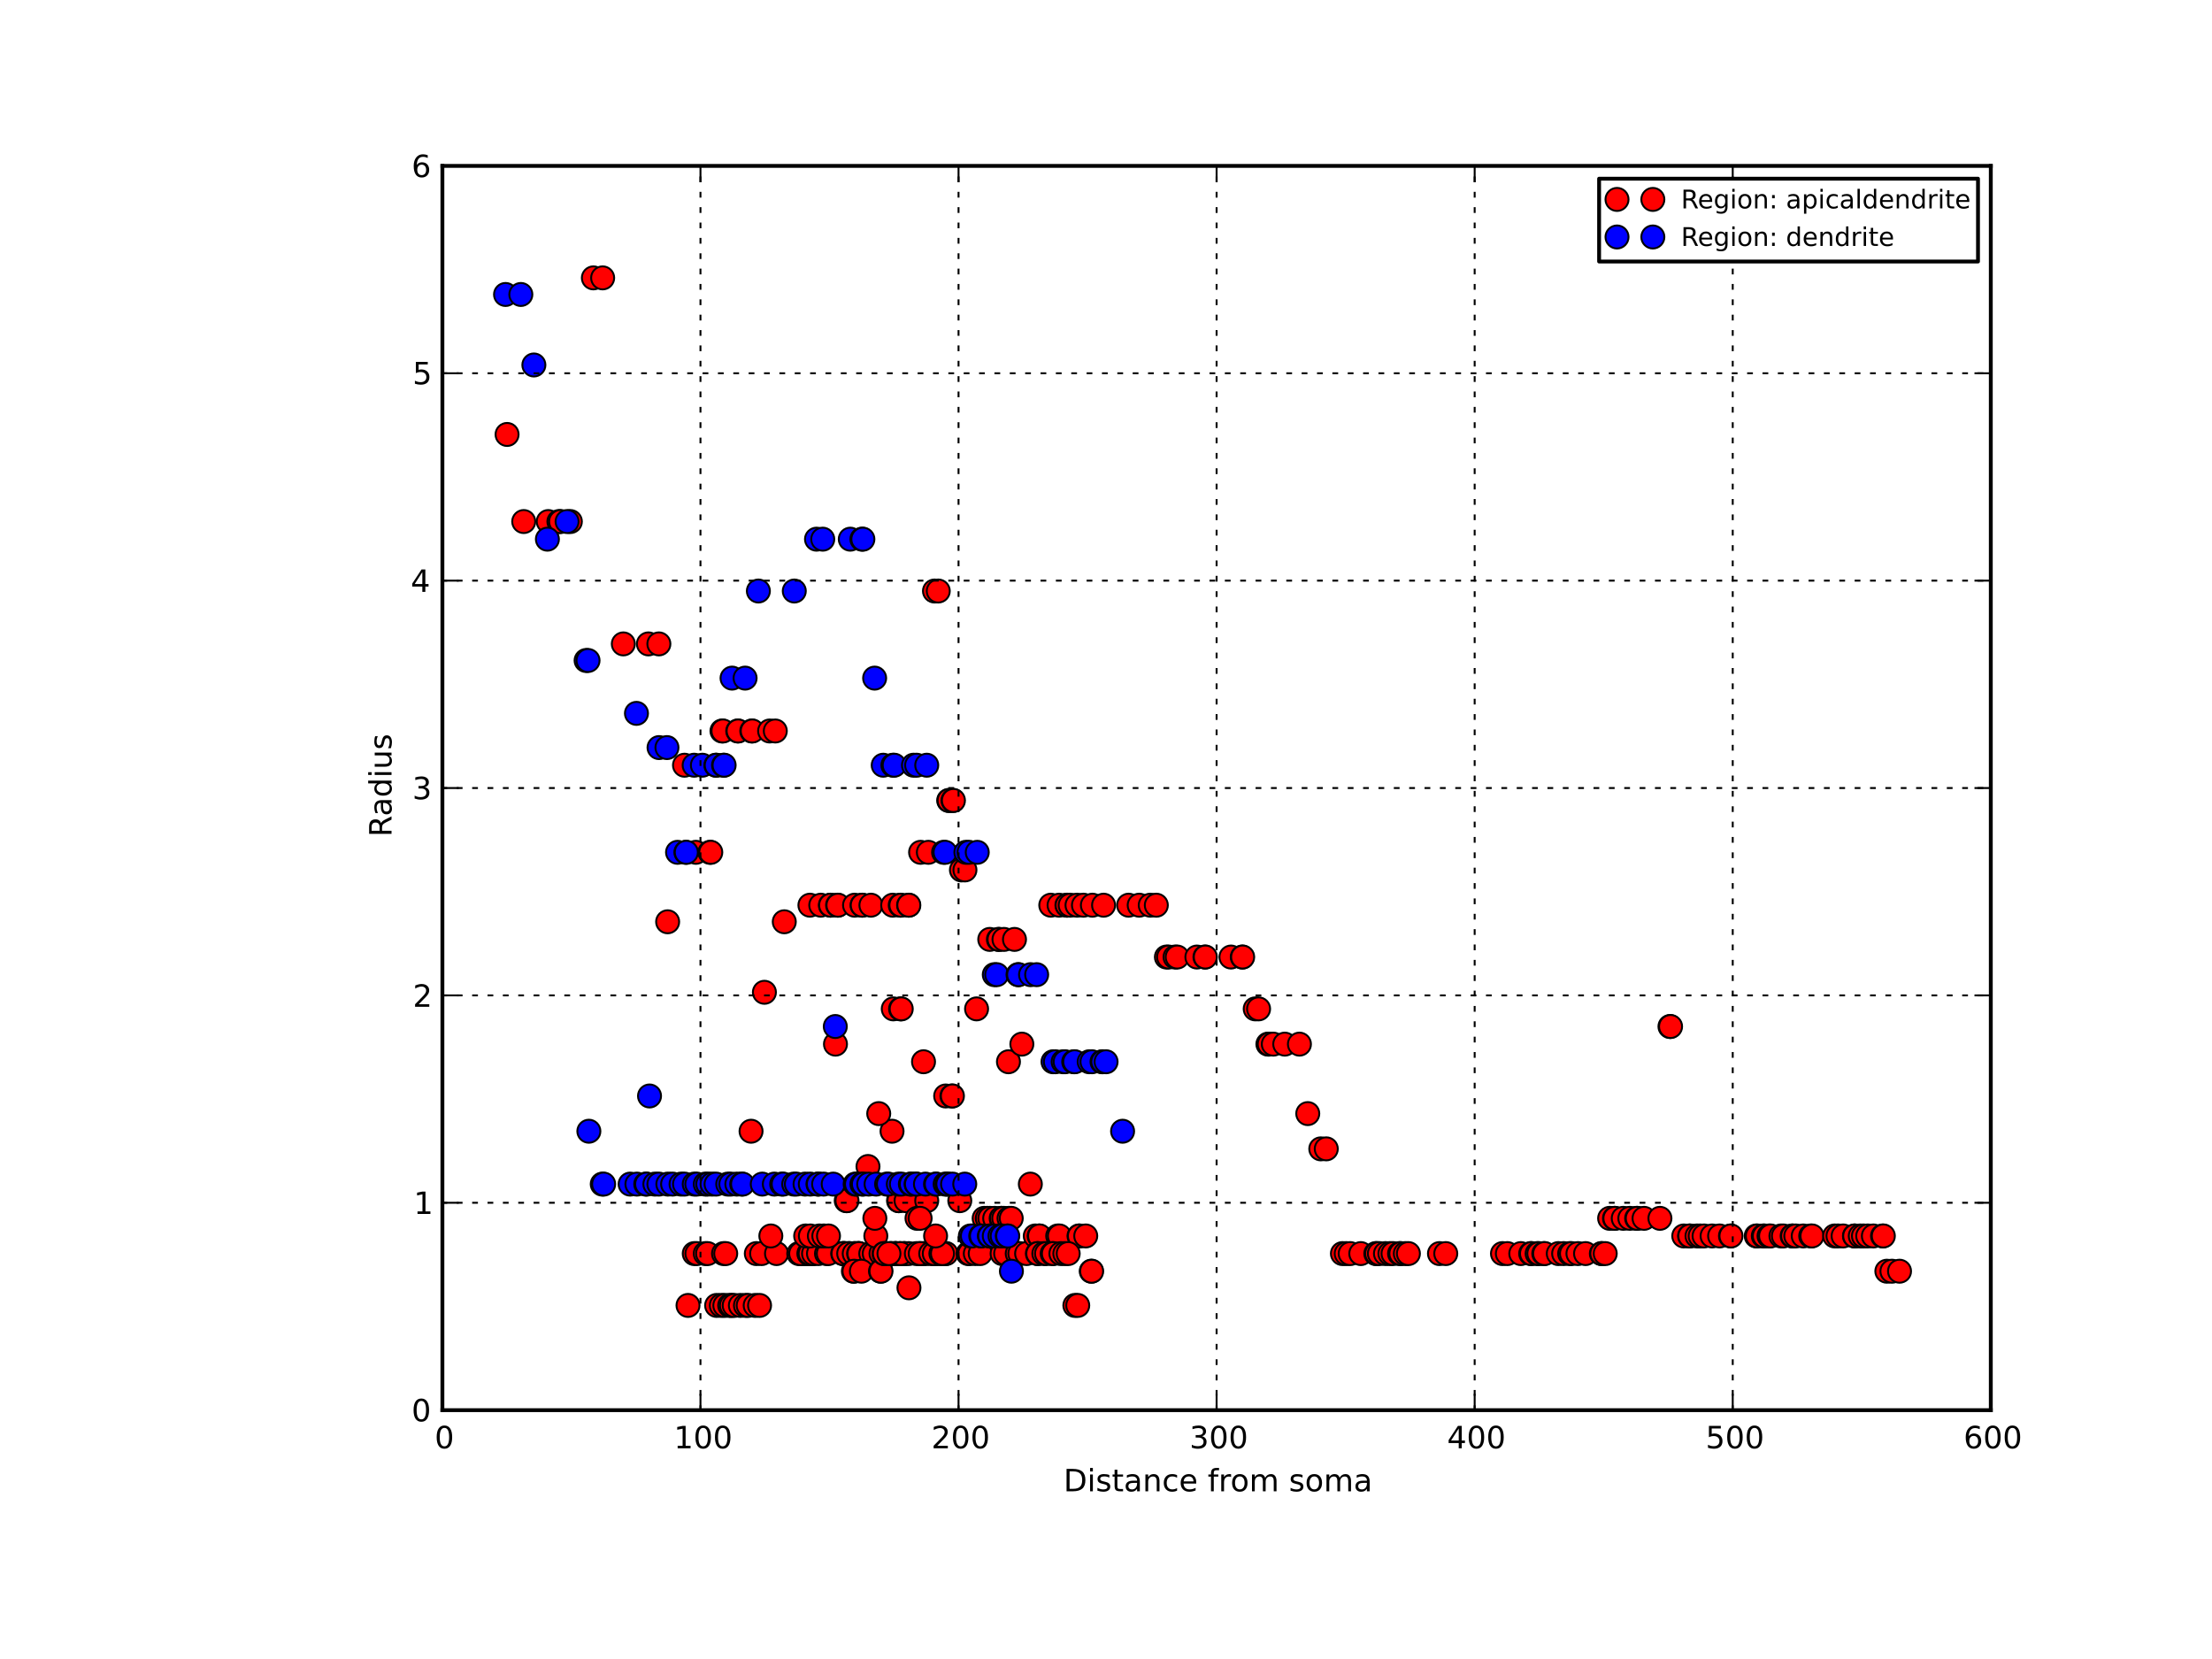 <?xml version="1.0" encoding="utf-8" standalone="no"?>
<!DOCTYPE svg PUBLIC "-//W3C//DTD SVG 1.1//EN"
  "http://www.w3.org/Graphics/SVG/1.1/DTD/svg11.dtd">
<!-- Created with matplotlib (http://matplotlib.sourceforge.net/) -->
<svg height="432pt" version="1.1" viewBox="0 0 576 432" width="576pt" xmlns="http://www.w3.org/2000/svg" xmlns:xlink="http://www.w3.org/1999/xlink">
 <defs>
  <style type="text/css">
*{stroke-linecap:square;stroke-linejoin:round;}
  </style>
 </defs>
 <g id="figure_1">
  <g id="patch_1">
   <path d="
M0 432
L576 432
L576 0
L0 0
z
" style="fill:#ffffff;"/>
  </g>
  <g id="axes_1">
   <g id="patch_2">
    <path d="
M115.2 367.2
L518.4 367.2
L518.4 43.2
L115.2 43.2
z
" style="fill:#ffffff;"/>
   </g>
   <g id="line2d_1">
    <defs>
     <path d="
M0 3
C0.796 3 1.559 2.684 2.121 2.121
C2.684 1.559 3 0.796 3 0
C3 -0.796 2.684 -1.559 2.121 -2.121
C1.559 -2.684 0.796 -3 0 -3
C-0.796 -3 -1.559 -2.684 -2.121 -2.121
C-2.684 -1.559 -3 -0.796 -3 0
C-3 0.796 -2.684 1.559 -2.121 2.121
C-1.559 2.684 -0.796 3 0 3
z
" id="m452e398b8a" style="stroke:#000000;stroke-linecap:butt;stroke-width:0.5;"/>
    </defs>
    <g clip-path="url(#p5bd626b448)">
     <use style="fill:#ff0000;stroke:#000000;stroke-linecap:butt;stroke-width:0.5;" x="132.041" xlink:href="#m452e398b8a" y="113.13"/>
     <use style="fill:#ff0000;stroke:#000000;stroke-linecap:butt;stroke-width:0.5;" x="136.377" xlink:href="#m452e398b8a" y="135.81"/>
     <use style="fill:#ff0000;stroke:#000000;stroke-linecap:butt;stroke-width:0.5;" x="142.763" xlink:href="#m452e398b8a" y="135.81"/>
     <use style="fill:#ff0000;stroke:#000000;stroke-linecap:butt;stroke-width:0.5;" x="145.536" xlink:href="#m452e398b8a" y="135.81"/>
     <use style="fill:#ff0000;stroke:#000000;stroke-linecap:butt;stroke-width:0.5;" x="145.986" xlink:href="#m452e398b8a" y="135.81"/>
     <use style="fill:#ff0000;stroke:#000000;stroke-linecap:butt;stroke-width:0.5;" x="148.519" xlink:href="#m452e398b8a" y="135.81"/>
     <use style="fill:#ff0000;stroke:#000000;stroke-linecap:butt;stroke-width:0.5;" x="154.515" xlink:href="#m452e398b8a" y="72.36"/>
     <use style="fill:#ff0000;stroke:#000000;stroke-linecap:butt;stroke-width:0.5;" x="156.929" xlink:href="#m452e398b8a" y="72.36"/>
     <use style="fill:#ff0000;stroke:#000000;stroke-linecap:butt;stroke-width:0.5;" x="162.311" xlink:href="#m452e398b8a" y="167.67"/>
     <use style="fill:#ff0000;stroke:#000000;stroke-linecap:butt;stroke-width:0.5;" x="168.843" xlink:href="#m452e398b8a" y="167.67"/>
     <use style="fill:#ff0000;stroke:#000000;stroke-linecap:butt;stroke-width:0.5;" x="171.569" xlink:href="#m452e398b8a" y="167.67"/>
     <use style="fill:#ff0000;stroke:#000000;stroke-linecap:butt;stroke-width:0.5;" x="173.852" xlink:href="#m452e398b8a" y="240.03"/>
     <use style="fill:#ff0000;stroke:#000000;stroke-linecap:butt;stroke-width:0.5;" x="179.158" xlink:href="#m452e398b8a" y="339.93"/>
     <use style="fill:#ff0000;stroke:#000000;stroke-linecap:butt;stroke-width:0.5;" x="178.244" xlink:href="#m452e398b8a" y="199.26"/>
     <use style="fill:#ff0000;stroke:#000000;stroke-linecap:butt;stroke-width:0.5;" x="180.784" xlink:href="#m452e398b8a" y="326.43"/>
     <use style="fill:#ff0000;stroke:#000000;stroke-linecap:butt;stroke-width:0.5;" x="181.207" xlink:href="#m452e398b8a" y="221.94"/>
     <use style="fill:#ff0000;stroke:#000000;stroke-linecap:butt;stroke-width:0.5;" x="184.857" xlink:href="#m452e398b8a" y="221.94"/>
     <use style="fill:#ff0000;stroke:#000000;stroke-linecap:butt;stroke-width:0.5;" x="185.086" xlink:href="#m452e398b8a" y="221.94"/>
     <use style="fill:#ff0000;stroke:#000000;stroke-linecap:butt;stroke-width:0.5;" x="187.998" xlink:href="#m452e398b8a" y="190.35"/>
     <use style="fill:#ff0000;stroke:#000000;stroke-linecap:butt;stroke-width:0.5;" x="188.267" xlink:href="#m452e398b8a" y="190.35"/>
     <use style="fill:#ff0000;stroke:#000000;stroke-linecap:butt;stroke-width:0.5;" x="192.104" xlink:href="#m452e398b8a" y="190.35"/>
     <use style="fill:#ff0000;stroke:#000000;stroke-linecap:butt;stroke-width:0.5;" x="192.218" xlink:href="#m452e398b8a" y="190.35"/>
     <use style="fill:#ff0000;stroke:#000000;stroke-linecap:butt;stroke-width:0.5;" x="195.573" xlink:href="#m452e398b8a" y="294.57"/>
     <use style="fill:#ff0000;stroke:#000000;stroke-linecap:butt;stroke-width:0.5;" x="195.759" xlink:href="#m452e398b8a" y="190.35"/>
     <use style="fill:#ff0000;stroke:#000000;stroke-linecap:butt;stroke-width:0.5;" x="195.893" xlink:href="#m452e398b8a" y="190.35"/>
     <use style="fill:#ff0000;stroke:#000000;stroke-linecap:butt;stroke-width:0.5;" x="200.409" xlink:href="#m452e398b8a" y="190.35"/>
     <use style="fill:#ff0000;stroke:#000000;stroke-linecap:butt;stroke-width:0.5;" x="201.887" xlink:href="#m452e398b8a" y="190.35"/>
     <use style="fill:#ff0000;stroke:#000000;stroke-linecap:butt;stroke-width:0.5;" x="204.225" xlink:href="#m452e398b8a" y="240.03"/>
     <use style="fill:#ff0000;stroke:#000000;stroke-linecap:butt;stroke-width:0.5;" x="210.9" xlink:href="#m452e398b8a" y="235.71"/>
     <use style="fill:#ff0000;stroke:#000000;stroke-linecap:butt;stroke-width:0.5;" x="213.725" xlink:href="#m452e398b8a" y="235.71"/>
     <use style="fill:#ff0000;stroke:#000000;stroke-linecap:butt;stroke-width:0.5;" x="216.227" xlink:href="#m452e398b8a" y="235.71"/>
     <use style="fill:#ff0000;stroke:#000000;stroke-linecap:butt;stroke-width:0.5;" x="216.294" xlink:href="#m452e398b8a" y="235.71"/>
     <use style="fill:#ff0000;stroke:#000000;stroke-linecap:butt;stroke-width:0.5;" x="218.108" xlink:href="#m452e398b8a" y="235.71"/>
     <use style="fill:#ff0000;stroke:#000000;stroke-linecap:butt;stroke-width:0.5;" x="218.216" xlink:href="#m452e398b8a" y="235.71"/>
     <use style="fill:#ff0000;stroke:#000000;stroke-linecap:butt;stroke-width:0.5;" x="222.525" xlink:href="#m452e398b8a" y="235.71"/>
     <use style="fill:#ff0000;stroke:#000000;stroke-linecap:butt;stroke-width:0.5;" x="224.477" xlink:href="#m452e398b8a" y="235.71"/>
     <use style="fill:#ff0000;stroke:#000000;stroke-linecap:butt;stroke-width:0.5;" x="224.544" xlink:href="#m452e398b8a" y="235.71"/>
     <use style="fill:#ff0000;stroke:#000000;stroke-linecap:butt;stroke-width:0.5;" x="226.787" xlink:href="#m452e398b8a" y="235.71"/>
     <use style="fill:#ff0000;stroke:#000000;stroke-linecap:butt;stroke-width:0.5;" x="232.46" xlink:href="#m452e398b8a" y="235.71"/>
     <use style="fill:#ff0000;stroke:#000000;stroke-linecap:butt;stroke-width:0.5;" x="234.416" xlink:href="#m452e398b8a" y="235.71"/>
     <use style="fill:#ff0000;stroke:#000000;stroke-linecap:butt;stroke-width:0.5;" x="234.593" xlink:href="#m452e398b8a" y="235.71"/>
     <use style="fill:#ff0000;stroke:#000000;stroke-linecap:butt;stroke-width:0.5;" x="236.595" xlink:href="#m452e398b8a" y="235.71"/>
     <use style="fill:#ff0000;stroke:#000000;stroke-linecap:butt;stroke-width:0.5;" x="236.662" xlink:href="#m452e398b8a" y="235.71"/>
     <use style="fill:#ff0000;stroke:#000000;stroke-linecap:butt;stroke-width:0.5;" x="239.72" xlink:href="#m452e398b8a" y="221.94"/>
     <use style="fill:#ff0000;stroke:#000000;stroke-linecap:butt;stroke-width:0.5;" x="241.745" xlink:href="#m452e398b8a" y="221.94"/>
     <use style="fill:#ff0000;stroke:#000000;stroke-linecap:butt;stroke-width:0.5;" x="243.336" xlink:href="#m452e398b8a" y="153.9"/>
     <use style="fill:#ff0000;stroke:#000000;stroke-linecap:butt;stroke-width:0.5;" x="244.321" xlink:href="#m452e398b8a" y="153.9"/>
     <use style="fill:#ff0000;stroke:#000000;stroke-linecap:butt;stroke-width:0.5;" x="247.037" xlink:href="#m452e398b8a" y="208.44"/>
     <use style="fill:#ff0000;stroke:#000000;stroke-linecap:butt;stroke-width:0.5;" x="247.151" xlink:href="#m452e398b8a" y="208.44"/>
     <use style="fill:#ff0000;stroke:#000000;stroke-linecap:butt;stroke-width:0.5;" x="248.137" xlink:href="#m452e398b8a" y="208.44"/>
     <use style="fill:#ff0000;stroke:#000000;stroke-linecap:butt;stroke-width:0.5;" x="248.272" xlink:href="#m452e398b8a" y="208.44"/>
     <use style="fill:#ff0000;stroke:#000000;stroke-linecap:butt;stroke-width:0.5;" x="250.354" xlink:href="#m452e398b8a" y="226.53"/>
     <use style="fill:#ff0000;stroke:#000000;stroke-linecap:butt;stroke-width:0.5;" x="251.27" xlink:href="#m452e398b8a" y="226.53"/>
     <use style="fill:#ff0000;stroke:#000000;stroke-linecap:butt;stroke-width:0.5;" x="254.297" xlink:href="#m452e398b8a" y="262.71"/>
     <use style="fill:#ff0000;stroke:#000000;stroke-linecap:butt;stroke-width:0.5;" x="257.728" xlink:href="#m452e398b8a" y="244.62"/>
     <use style="fill:#ff0000;stroke:#000000;stroke-linecap:butt;stroke-width:0.5;" x="259.983" xlink:href="#m452e398b8a" y="244.62"/>
     <use style="fill:#ff0000;stroke:#000000;stroke-linecap:butt;stroke-width:0.5;" x="260.167" xlink:href="#m452e398b8a" y="244.62"/>
     <use style="fill:#ff0000;stroke:#000000;stroke-linecap:butt;stroke-width:0.5;" x="261.438" xlink:href="#m452e398b8a" y="244.62"/>
     <use style="fill:#ff0000;stroke:#000000;stroke-linecap:butt;stroke-width:0.5;" x="262.598" xlink:href="#m452e398b8a" y="276.48"/>
     <use style="fill:#ff0000;stroke:#000000;stroke-linecap:butt;stroke-width:0.5;" x="264.172" xlink:href="#m452e398b8a" y="244.62"/>
     <use style="fill:#ff0000;stroke:#000000;stroke-linecap:butt;stroke-width:0.5;" x="266.088" xlink:href="#m452e398b8a" y="271.89"/>
     <use style="fill:#ff0000;stroke:#000000;stroke-linecap:butt;stroke-width:0.5;" x="273.618" xlink:href="#m452e398b8a" y="235.71"/>
     <use style="fill:#ff0000;stroke:#000000;stroke-linecap:butt;stroke-width:0.5;" x="275.782" xlink:href="#m452e398b8a" y="235.71"/>
     <use style="fill:#ff0000;stroke:#000000;stroke-linecap:butt;stroke-width:0.5;" x="277.824" xlink:href="#m452e398b8a" y="235.71"/>
     <use style="fill:#ff0000;stroke:#000000;stroke-linecap:butt;stroke-width:0.5;" x="277.891" xlink:href="#m452e398b8a" y="235.71"/>
     <use style="fill:#ff0000;stroke:#000000;stroke-linecap:butt;stroke-width:0.5;" x="278.67" xlink:href="#m452e398b8a" y="235.71"/>
     <use style="fill:#ff0000;stroke:#000000;stroke-linecap:butt;stroke-width:0.5;" x="280.45" xlink:href="#m452e398b8a" y="235.71"/>
     <use style="fill:#ff0000;stroke:#000000;stroke-linecap:butt;stroke-width:0.5;" x="282.13" xlink:href="#m452e398b8a" y="235.71"/>
     <use style="fill:#ff0000;stroke:#000000;stroke-linecap:butt;stroke-width:0.5;" x="284.46" xlink:href="#m452e398b8a" y="235.71"/>
     <use style="fill:#ff0000;stroke:#000000;stroke-linecap:butt;stroke-width:0.5;" x="287.37" xlink:href="#m452e398b8a" y="235.71"/>
     <use style="fill:#ff0000;stroke:#000000;stroke-linecap:butt;stroke-width:0.5;" x="293.885" xlink:href="#m452e398b8a" y="235.71"/>
     <use style="fill:#ff0000;stroke:#000000;stroke-linecap:butt;stroke-width:0.5;" x="296.643" xlink:href="#m452e398b8a" y="235.71"/>
     <use style="fill:#ff0000;stroke:#000000;stroke-linecap:butt;stroke-width:0.5;" x="299.523" xlink:href="#m452e398b8a" y="235.71"/>
     <use style="fill:#ff0000;stroke:#000000;stroke-linecap:butt;stroke-width:0.5;" x="301.103" xlink:href="#m452e398b8a" y="235.71"/>
     <use style="fill:#ff0000;stroke:#000000;stroke-linecap:butt;stroke-width:0.5;" x="303.729" xlink:href="#m452e398b8a" y="249.21"/>
     <use style="fill:#ff0000;stroke:#000000;stroke-linecap:butt;stroke-width:0.5;" x="304.296" xlink:href="#m452e398b8a" y="249.21"/>
     <use style="fill:#ff0000;stroke:#000000;stroke-linecap:butt;stroke-width:0.5;" x="305.98" xlink:href="#m452e398b8a" y="249.21"/>
     <use style="fill:#ff0000;stroke:#000000;stroke-linecap:butt;stroke-width:0.5;" x="306.544" xlink:href="#m452e398b8a" y="249.21"/>
     <use style="fill:#ff0000;stroke:#000000;stroke-linecap:butt;stroke-width:0.5;" x="311.666" xlink:href="#m452e398b8a" y="249.21"/>
     <use style="fill:#ff0000;stroke:#000000;stroke-linecap:butt;stroke-width:0.5;" x="313.767" xlink:href="#m452e398b8a" y="249.21"/>
     <use style="fill:#ff0000;stroke:#000000;stroke-linecap:butt;stroke-width:0.5;" x="313.868" xlink:href="#m452e398b8a" y="249.21"/>
     <use style="fill:#ff0000;stroke:#000000;stroke-linecap:butt;stroke-width:0.5;" x="320.541" xlink:href="#m452e398b8a" y="249.21"/>
     <use style="fill:#ff0000;stroke:#000000;stroke-linecap:butt;stroke-width:0.5;" x="323.485" xlink:href="#m452e398b8a" y="249.21"/>
     <use style="fill:#ff0000;stroke:#000000;stroke-linecap:butt;stroke-width:0.5;" x="323.586" xlink:href="#m452e398b8a" y="249.21"/>
     <use style="fill:#ff0000;stroke:#000000;stroke-linecap:butt;stroke-width:0.5;" x="326.856" xlink:href="#m452e398b8a" y="262.71"/>
     <use style="fill:#ff0000;stroke:#000000;stroke-linecap:butt;stroke-width:0.5;" x="327.732" xlink:href="#m452e398b8a" y="262.71"/>
     <use style="fill:#ff0000;stroke:#000000;stroke-linecap:butt;stroke-width:0.5;" x="330.159" xlink:href="#m452e398b8a" y="271.89"/>
     <use style="fill:#ff0000;stroke:#000000;stroke-linecap:butt;stroke-width:0.5;" x="330.511" xlink:href="#m452e398b8a" y="271.89"/>
     <use style="fill:#ff0000;stroke:#000000;stroke-linecap:butt;stroke-width:0.5;" x="331.566" xlink:href="#m452e398b8a" y="271.89"/>
     <use style="fill:#ff0000;stroke:#000000;stroke-linecap:butt;stroke-width:0.5;" x="334.548" xlink:href="#m452e398b8a" y="271.89"/>
     <use style="fill:#ff0000;stroke:#000000;stroke-linecap:butt;stroke-width:0.5;" x="338.369" xlink:href="#m452e398b8a" y="271.89"/>
     <use style="fill:#ff0000;stroke:#000000;stroke-linecap:butt;stroke-width:0.5;" x="340.539" xlink:href="#m452e398b8a" y="289.98"/>
     <use style="fill:#ff0000;stroke:#000000;stroke-linecap:butt;stroke-width:0.5;" x="343.929" xlink:href="#m452e398b8a" y="299.16"/>
     <use style="fill:#ff0000;stroke:#000000;stroke-linecap:butt;stroke-width:0.5;" x="345.359" xlink:href="#m452e398b8a" y="299.16"/>
     <use style="fill:#ff0000;stroke:#000000;stroke-linecap:butt;stroke-width:0.5;" x="349.565" xlink:href="#m452e398b8a" y="326.43"/>
     <use style="fill:#ff0000;stroke:#000000;stroke-linecap:butt;stroke-width:0.5;" x="350.549" xlink:href="#m452e398b8a" y="326.43"/>
     <use style="fill:#ff0000;stroke:#000000;stroke-linecap:butt;stroke-width:0.5;" x="351.583" xlink:href="#m452e398b8a" y="326.43"/>
     <use style="fill:#ff0000;stroke:#000000;stroke-linecap:butt;stroke-width:0.5;" x="354.348" xlink:href="#m452e398b8a" y="326.43"/>
     <use style="fill:#ff0000;stroke:#000000;stroke-linecap:butt;stroke-width:0.5;" x="358.255" xlink:href="#m452e398b8a" y="326.43"/>
     <use style="fill:#ff0000;stroke:#000000;stroke-linecap:butt;stroke-width:0.5;" x="358.483" xlink:href="#m452e398b8a" y="326.43"/>
     <use style="fill:#ff0000;stroke:#000000;stroke-linecap:butt;stroke-width:0.5;" x="359.186" xlink:href="#m452e398b8a" y="326.43"/>
     <use style="fill:#ff0000;stroke:#000000;stroke-linecap:butt;stroke-width:0.5;" x="360.771" xlink:href="#m452e398b8a" y="326.43"/>
     <use style="fill:#ff0000;stroke:#000000;stroke-linecap:butt;stroke-width:0.5;" x="361.927" xlink:href="#m452e398b8a" y="326.43"/>
     <use style="fill:#ff0000;stroke:#000000;stroke-linecap:butt;stroke-width:0.5;" x="362.741" xlink:href="#m452e398b8a" y="326.43"/>
     <use style="fill:#ff0000;stroke:#000000;stroke-linecap:butt;stroke-width:0.5;" x="364.436" xlink:href="#m452e398b8a" y="326.43"/>
     <use style="fill:#ff0000;stroke:#000000;stroke-linecap:butt;stroke-width:0.5;" x="364.789" xlink:href="#m452e398b8a" y="326.43"/>
     <use style="fill:#ff0000;stroke:#000000;stroke-linecap:butt;stroke-width:0.5;" x="365.937" xlink:href="#m452e398b8a" y="326.43"/>
     <use style="fill:#ff0000;stroke:#000000;stroke-linecap:butt;stroke-width:0.5;" x="366.744" xlink:href="#m452e398b8a" y="326.43"/>
     <use style="fill:#ff0000;stroke:#000000;stroke-linecap:butt;stroke-width:0.5;" x="374.835" xlink:href="#m452e398b8a" y="326.43"/>
     <use style="fill:#ff0000;stroke:#000000;stroke-linecap:butt;stroke-width:0.5;" x="376.476" xlink:href="#m452e398b8a" y="326.43"/>
     <use style="fill:#ff0000;stroke:#000000;stroke-linecap:butt;stroke-width:0.5;" x="391.243" xlink:href="#m452e398b8a" y="326.43"/>
     <use style="fill:#ff0000;stroke:#000000;stroke-linecap:butt;stroke-width:0.5;" x="392.516" xlink:href="#m452e398b8a" y="326.43"/>
     <use style="fill:#ff0000;stroke:#000000;stroke-linecap:butt;stroke-width:0.5;" x="396.013" xlink:href="#m452e398b8a" y="326.43"/>
     <use style="fill:#ff0000;stroke:#000000;stroke-linecap:butt;stroke-width:0.5;" x="398.582" xlink:href="#m452e398b8a" y="326.43"/>
     <use style="fill:#ff0000;stroke:#000000;stroke-linecap:butt;stroke-width:0.5;" x="398.804" xlink:href="#m452e398b8a" y="326.43"/>
     <use style="fill:#ff0000;stroke:#000000;stroke-linecap:butt;stroke-width:0.5;" x="400.264" xlink:href="#m452e398b8a" y="326.43"/>
     <use style="fill:#ff0000;stroke:#000000;stroke-linecap:butt;stroke-width:0.5;" x="400.714" xlink:href="#m452e398b8a" y="326.43"/>
     <use style="fill:#ff0000;stroke:#000000;stroke-linecap:butt;stroke-width:0.5;" x="401.997" xlink:href="#m452e398b8a" y="326.43"/>
     <use style="fill:#ff0000;stroke:#000000;stroke-linecap:butt;stroke-width:0.5;" x="402.225" xlink:href="#m452e398b8a" y="326.43"/>
     <use style="fill:#ff0000;stroke:#000000;stroke-linecap:butt;stroke-width:0.5;" x="405.774" xlink:href="#m452e398b8a" y="326.43"/>
     <use style="fill:#ff0000;stroke:#000000;stroke-linecap:butt;stroke-width:0.5;" x="407.171" xlink:href="#m452e398b8a" y="326.43"/>
     <use style="fill:#ff0000;stroke:#000000;stroke-linecap:butt;stroke-width:0.5;" x="408.734" xlink:href="#m452e398b8a" y="326.43"/>
     <use style="fill:#ff0000;stroke:#000000;stroke-linecap:butt;stroke-width:0.5;" x="409.21" xlink:href="#m452e398b8a" y="326.43"/>
     <use style="fill:#ff0000;stroke:#000000;stroke-linecap:butt;stroke-width:0.5;" x="410.894" xlink:href="#m452e398b8a" y="326.43"/>
     <use style="fill:#ff0000;stroke:#000000;stroke-linecap:butt;stroke-width:0.5;" x="412.874" xlink:href="#m452e398b8a" y="326.43"/>
     <use style="fill:#ff0000;stroke:#000000;stroke-linecap:butt;stroke-width:0.5;" x="416.988" xlink:href="#m452e398b8a" y="326.43"/>
     <use style="fill:#ff0000;stroke:#000000;stroke-linecap:butt;stroke-width:0.5;" x="417.122" xlink:href="#m452e398b8a" y="326.43"/>
     <use style="fill:#ff0000;stroke:#000000;stroke-linecap:butt;stroke-width:0.5;" x="417.998" xlink:href="#m452e398b8a" y="326.43"/>
     <use style="fill:#ff0000;stroke:#000000;stroke-linecap:butt;stroke-width:0.5;" x="419.142" xlink:href="#m452e398b8a" y="317.25"/>
     <use style="fill:#ff0000;stroke:#000000;stroke-linecap:butt;stroke-width:0.5;" x="420.41" xlink:href="#m452e398b8a" y="317.25"/>
     <use style="fill:#ff0000;stroke:#000000;stroke-linecap:butt;stroke-width:0.5;" x="420.524" xlink:href="#m452e398b8a" y="317.25"/>
     <use style="fill:#ff0000;stroke:#000000;stroke-linecap:butt;stroke-width:0.5;" x="422.691" xlink:href="#m452e398b8a" y="317.25"/>
     <use style="fill:#ff0000;stroke:#000000;stroke-linecap:butt;stroke-width:0.5;" x="424.404" xlink:href="#m452e398b8a" y="317.25"/>
     <use style="fill:#ff0000;stroke:#000000;stroke-linecap:butt;stroke-width:0.5;" x="426.177" xlink:href="#m452e398b8a" y="317.25"/>
     <use style="fill:#ff0000;stroke:#000000;stroke-linecap:butt;stroke-width:0.5;" x="426.353" xlink:href="#m452e398b8a" y="317.25"/>
     <use style="fill:#ff0000;stroke:#000000;stroke-linecap:butt;stroke-width:0.5;" x="428.11" xlink:href="#m452e398b8a" y="317.25"/>
     <use style="fill:#ff0000;stroke:#000000;stroke-linecap:butt;stroke-width:0.5;" x="432.242" xlink:href="#m452e398b8a" y="317.25"/>
     <use style="fill:#ff0000;stroke:#000000;stroke-linecap:butt;stroke-width:0.5;" x="434.856" xlink:href="#m452e398b8a" y="267.3"/>
     <use style="fill:#ff0000;stroke:#000000;stroke-linecap:butt;stroke-width:0.5;" x="435.01" xlink:href="#m452e398b8a" y="267.3"/>
     <use style="fill:#ff0000;stroke:#000000;stroke-linecap:butt;stroke-width:0.5;" x="438.452" xlink:href="#m452e398b8a" y="321.84"/>
     <use style="fill:#ff0000;stroke:#000000;stroke-linecap:butt;stroke-width:0.5;" x="439.961" xlink:href="#m452e398b8a" y="321.84"/>
     <use style="fill:#ff0000;stroke:#000000;stroke-linecap:butt;stroke-width:0.5;" x="440.028" xlink:href="#m452e398b8a" y="321.84"/>
     <use style="fill:#ff0000;stroke:#000000;stroke-linecap:butt;stroke-width:0.5;" x="441.897" xlink:href="#m452e398b8a" y="321.84"/>
     <use style="fill:#ff0000;stroke:#000000;stroke-linecap:butt;stroke-width:0.5;" x="442.715" xlink:href="#m452e398b8a" y="321.84"/>
     <use style="fill:#ff0000;stroke:#000000;stroke-linecap:butt;stroke-width:0.5;" x="443.741" xlink:href="#m452e398b8a" y="321.84"/>
     <use style="fill:#ff0000;stroke:#000000;stroke-linecap:butt;stroke-width:0.5;" x="445.828" xlink:href="#m452e398b8a" y="321.84"/>
     <use style="fill:#ff0000;stroke:#000000;stroke-linecap:butt;stroke-width:0.5;" x="447.785" xlink:href="#m452e398b8a" y="321.84"/>
     <use style="fill:#ff0000;stroke:#000000;stroke-linecap:butt;stroke-width:0.5;" x="450.611" xlink:href="#m452e398b8a" y="321.84"/>
     <use style="fill:#ff0000;stroke:#000000;stroke-linecap:butt;stroke-width:0.5;" x="450.745" xlink:href="#m452e398b8a" y="321.84"/>
     <use style="fill:#ff0000;stroke:#000000;stroke-linecap:butt;stroke-width:0.5;" x="457.321" xlink:href="#m452e398b8a" y="321.84"/>
     <use style="fill:#ff0000;stroke:#000000;stroke-linecap:butt;stroke-width:0.5;" x="457.609" xlink:href="#m452e398b8a" y="321.84"/>
     <use style="fill:#ff0000;stroke:#000000;stroke-linecap:butt;stroke-width:0.5;" x="459.16" xlink:href="#m452e398b8a" y="321.84"/>
     <use style="fill:#ff0000;stroke:#000000;stroke-linecap:butt;stroke-width:0.5;" x="459.437" xlink:href="#m452e398b8a" y="321.84"/>
     <use style="fill:#ff0000;stroke:#000000;stroke-linecap:butt;stroke-width:0.5;" x="460.652" xlink:href="#m452e398b8a" y="321.84"/>
     <use style="fill:#ff0000;stroke:#000000;stroke-linecap:butt;stroke-width:0.5;" x="461.061" xlink:href="#m452e398b8a" y="321.84"/>
     <use style="fill:#ff0000;stroke:#000000;stroke-linecap:butt;stroke-width:0.5;" x="463.75" xlink:href="#m452e398b8a" y="321.84"/>
     <use style="fill:#ff0000;stroke:#000000;stroke-linecap:butt;stroke-width:0.5;" x="464.395" xlink:href="#m452e398b8a" y="321.84"/>
     <use style="fill:#ff0000;stroke:#000000;stroke-linecap:butt;stroke-width:0.5;" x="466.676" xlink:href="#m452e398b8a" y="321.84"/>
     <use style="fill:#ff0000;stroke:#000000;stroke-linecap:butt;stroke-width:0.5;" x="466.81" xlink:href="#m452e398b8a" y="321.84"/>
     <use style="fill:#ff0000;stroke:#000000;stroke-linecap:butt;stroke-width:0.5;" x="467.62" xlink:href="#m452e398b8a" y="321.84"/>
     <use style="fill:#ff0000;stroke:#000000;stroke-linecap:butt;stroke-width:0.5;" x="469.559" xlink:href="#m452e398b8a" y="321.84"/>
     <use style="fill:#ff0000;stroke:#000000;stroke-linecap:butt;stroke-width:0.5;" x="471.503" xlink:href="#m452e398b8a" y="321.84"/>
     <use style="fill:#ff0000;stroke:#000000;stroke-linecap:butt;stroke-width:0.5;" x="471.843" xlink:href="#m452e398b8a" y="321.84"/>
     <use style="fill:#ff0000;stroke:#000000;stroke-linecap:butt;stroke-width:0.5;" x="477.735" xlink:href="#m452e398b8a" y="321.84"/>
     <use style="fill:#ff0000;stroke:#000000;stroke-linecap:butt;stroke-width:0.5;" x="478.602" xlink:href="#m452e398b8a" y="321.84"/>
     <use style="fill:#ff0000;stroke:#000000;stroke-linecap:butt;stroke-width:0.5;" x="479.946" xlink:href="#m452e398b8a" y="321.84"/>
     <use style="fill:#ff0000;stroke:#000000;stroke-linecap:butt;stroke-width:0.5;" x="482.895" xlink:href="#m452e398b8a" y="321.84"/>
     <use style="fill:#ff0000;stroke:#000000;stroke-linecap:butt;stroke-width:0.5;" x="482.963" xlink:href="#m452e398b8a" y="321.84"/>
     <use style="fill:#ff0000;stroke:#000000;stroke-linecap:butt;stroke-width:0.5;" x="484.406" xlink:href="#m452e398b8a" y="321.84"/>
     <use style="fill:#ff0000;stroke:#000000;stroke-linecap:butt;stroke-width:0.5;" x="485.238" xlink:href="#m452e398b8a" y="321.84"/>
     <use style="fill:#ff0000;stroke:#000000;stroke-linecap:butt;stroke-width:0.5;" x="486.35" xlink:href="#m452e398b8a" y="321.84"/>
     <use style="fill:#ff0000;stroke:#000000;stroke-linecap:butt;stroke-width:0.5;" x="487.825" xlink:href="#m452e398b8a" y="321.84"/>
     <use style="fill:#ff0000;stroke:#000000;stroke-linecap:butt;stroke-width:0.5;" x="490.209" xlink:href="#m452e398b8a" y="321.84"/>
     <use style="fill:#ff0000;stroke:#000000;stroke-linecap:butt;stroke-width:0.5;" x="490.417" xlink:href="#m452e398b8a" y="321.84"/>
     <use style="fill:#ff0000;stroke:#000000;stroke-linecap:butt;stroke-width:0.5;" x="491.332" xlink:href="#m452e398b8a" y="331.02"/>
     <use style="fill:#ff0000;stroke:#000000;stroke-linecap:butt;stroke-width:0.5;" x="492.657" xlink:href="#m452e398b8a" y="331.02"/>
     <use style="fill:#ff0000;stroke:#000000;stroke-linecap:butt;stroke-width:0.5;" x="494.633" xlink:href="#m452e398b8a" y="331.02"/>
     <use style="fill:#ff0000;stroke:#000000;stroke-linecap:butt;stroke-width:0.5;" x="196.945" xlink:href="#m452e398b8a" y="326.43"/>
     <use style="fill:#ff0000;stroke:#000000;stroke-linecap:butt;stroke-width:0.5;" x="198.329" xlink:href="#m452e398b8a" y="326.43"/>
     <use style="fill:#ff0000;stroke:#000000;stroke-linecap:butt;stroke-width:0.5;" x="208.59" xlink:href="#m452e398b8a" y="326.43"/>
     <use style="fill:#ff0000;stroke:#000000;stroke-linecap:butt;stroke-width:0.5;" x="209.406" xlink:href="#m452e398b8a" y="326.43"/>
     <use style="fill:#ff0000;stroke:#000000;stroke-linecap:butt;stroke-width:0.5;" x="209.798" xlink:href="#m452e398b8a" y="326.43"/>
     <use style="fill:#ff0000;stroke:#000000;stroke-linecap:butt;stroke-width:0.5;" x="211.354" xlink:href="#m452e398b8a" y="326.43"/>
     <use style="fill:#ff0000;stroke:#000000;stroke-linecap:butt;stroke-width:0.5;" x="211.562" xlink:href="#m452e398b8a" y="326.43"/>
     <use style="fill:#ff0000;stroke:#000000;stroke-linecap:butt;stroke-width:0.5;" x="219.845" xlink:href="#m452e398b8a" y="326.43"/>
     <use style="fill:#ff0000;stroke:#000000;stroke-linecap:butt;stroke-width:0.5;" x="220.115" xlink:href="#m452e398b8a" y="326.43"/>
     <use style="fill:#ff0000;stroke:#000000;stroke-linecap:butt;stroke-width:0.5;" x="221.239" xlink:href="#m452e398b8a" y="326.43"/>
     <use style="fill:#ff0000;stroke:#000000;stroke-linecap:butt;stroke-width:0.5;" x="222.717" xlink:href="#m452e398b8a" y="326.43"/>
     <use style="fill:#ff0000;stroke:#000000;stroke-linecap:butt;stroke-width:0.5;" x="223.477" xlink:href="#m452e398b8a" y="326.43"/>
     <use style="fill:#ff0000;stroke:#000000;stroke-linecap:butt;stroke-width:0.5;" x="226.921" xlink:href="#m452e398b8a" y="326.43"/>
     <use style="fill:#ff0000;stroke:#000000;stroke-linecap:butt;stroke-width:0.5;" x="227.064" xlink:href="#m452e398b8a" y="326.43"/>
     <use style="fill:#ff0000;stroke:#000000;stroke-linecap:butt;stroke-width:0.5;" x="227.745" xlink:href="#m452e398b8a" y="326.43"/>
     <use style="fill:#ff0000;stroke:#000000;stroke-linecap:butt;stroke-width:0.5;" x="230.276" xlink:href="#m452e398b8a" y="326.43"/>
     <use style="fill:#ff0000;stroke:#000000;stroke-linecap:butt;stroke-width:0.5;" x="230.612" xlink:href="#m452e398b8a" y="326.43"/>
     <use style="fill:#ff0000;stroke:#000000;stroke-linecap:butt;stroke-width:0.5;" x="232.021" xlink:href="#m452e398b8a" y="326.43"/>
     <use style="fill:#ff0000;stroke:#000000;stroke-linecap:butt;stroke-width:0.5;" x="232.122" xlink:href="#m452e398b8a" y="326.43"/>
     <use style="fill:#ff0000;stroke:#000000;stroke-linecap:butt;stroke-width:0.5;" x="233.264" xlink:href="#m452e398b8a" y="326.43"/>
     <use style="fill:#ff0000;stroke:#000000;stroke-linecap:butt;stroke-width:0.5;" x="235.417" xlink:href="#m452e398b8a" y="326.43"/>
     <use style="fill:#ff0000;stroke:#000000;stroke-linecap:butt;stroke-width:0.5;" x="235.531" xlink:href="#m452e398b8a" y="326.43"/>
     <use style="fill:#ff0000;stroke:#000000;stroke-linecap:butt;stroke-width:0.5;" x="236.614" xlink:href="#m452e398b8a" y="326.43"/>
     <use style="fill:#ff0000;stroke:#000000;stroke-linecap:butt;stroke-width:0.5;" x="239.427" xlink:href="#m452e398b8a" y="326.43"/>
     <use style="fill:#ff0000;stroke:#000000;stroke-linecap:butt;stroke-width:0.5;" x="240.388" xlink:href="#m452e398b8a" y="326.43"/>
     <use style="fill:#ff0000;stroke:#000000;stroke-linecap:butt;stroke-width:0.5;" x="241.067" xlink:href="#m452e398b8a" y="326.43"/>
     <use style="fill:#ff0000;stroke:#000000;stroke-linecap:butt;stroke-width:0.5;" x="243.22" xlink:href="#m452e398b8a" y="326.43"/>
     <use style="fill:#ff0000;stroke:#000000;stroke-linecap:butt;stroke-width:0.5;" x="244.178" xlink:href="#m452e398b8a" y="326.43"/>
     <use style="fill:#ff0000;stroke:#000000;stroke-linecap:butt;stroke-width:0.5;" x="246.186" xlink:href="#m452e398b8a" y="326.43"/>
     <use style="fill:#ff0000;stroke:#000000;stroke-linecap:butt;stroke-width:0.5;" x="246.362" xlink:href="#m452e398b8a" y="326.43"/>
     <use style="fill:#ff0000;stroke:#000000;stroke-linecap:butt;stroke-width:0.5;" x="181.476" xlink:href="#m452e398b8a" y="326.43"/>
     <use style="fill:#ff0000;stroke:#000000;stroke-linecap:butt;stroke-width:0.5;" x="183.651" xlink:href="#m452e398b8a" y="326.43"/>
     <use style="fill:#ff0000;stroke:#000000;stroke-linecap:butt;stroke-width:0.5;" x="184.254" xlink:href="#m452e398b8a" y="326.43"/>
     <use style="fill:#ff0000;stroke:#000000;stroke-linecap:butt;stroke-width:0.5;" x="188.4" xlink:href="#m452e398b8a" y="326.43"/>
     <use style="fill:#ff0000;stroke:#000000;stroke-linecap:butt;stroke-width:0.5;" x="188.976" xlink:href="#m452e398b8a" y="326.43"/>
     <use style="fill:#ff0000;stroke:#000000;stroke-linecap:butt;stroke-width:0.5;" x="202.203" xlink:href="#m452e398b8a" y="326.43"/>
     <use style="fill:#ff0000;stroke:#000000;stroke-linecap:butt;stroke-width:0.5;" x="207.991" xlink:href="#m452e398b8a" y="326.43"/>
     <use style="fill:#ff0000;stroke:#000000;stroke-linecap:butt;stroke-width:0.5;" x="208.501" xlink:href="#m452e398b8a" y="326.43"/>
     <use style="fill:#ff0000;stroke:#000000;stroke-linecap:butt;stroke-width:0.5;" x="210.621" xlink:href="#m452e398b8a" y="326.43"/>
     <use style="fill:#ff0000;stroke:#000000;stroke-linecap:butt;stroke-width:0.5;" x="210.977" xlink:href="#m452e398b8a" y="326.43"/>
     <use style="fill:#ff0000;stroke:#000000;stroke-linecap:butt;stroke-width:0.5;" x="211.844" xlink:href="#m452e398b8a" y="326.43"/>
     <use style="fill:#ff0000;stroke:#000000;stroke-linecap:butt;stroke-width:0.5;" x="213.132" xlink:href="#m452e398b8a" y="326.43"/>
     <use style="fill:#ff0000;stroke:#000000;stroke-linecap:butt;stroke-width:0.5;" x="215.219" xlink:href="#m452e398b8a" y="326.43"/>
     <use style="fill:#ff0000;stroke:#000000;stroke-linecap:butt;stroke-width:0.5;" x="215.698" xlink:href="#m452e398b8a" y="326.43"/>
     <use style="fill:#ff0000;stroke:#000000;stroke-linecap:butt;stroke-width:0.5;" x="219.443" xlink:href="#m452e398b8a" y="326.43"/>
     <use style="fill:#ff0000;stroke:#000000;stroke-linecap:butt;stroke-width:0.5;" x="219.529" xlink:href="#m452e398b8a" y="326.43"/>
     <use style="fill:#ff0000;stroke:#000000;stroke-linecap:butt;stroke-width:0.5;" x="220.999" xlink:href="#m452e398b8a" y="326.43"/>
     <use style="fill:#ff0000;stroke:#000000;stroke-linecap:butt;stroke-width:0.5;" x="222.223" xlink:href="#m452e398b8a" y="331.02"/>
     <use style="fill:#ff0000;stroke:#000000;stroke-linecap:butt;stroke-width:0.5;" x="222.437" xlink:href="#m452e398b8a" y="326.43"/>
     <use style="fill:#ff0000;stroke:#000000;stroke-linecap:butt;stroke-width:0.5;" x="223.569" xlink:href="#m452e398b8a" y="326.43"/>
     <use style="fill:#ff0000;stroke:#000000;stroke-linecap:butt;stroke-width:0.5;" x="223.683" xlink:href="#m452e398b8a" y="326.43"/>
     <use style="fill:#ff0000;stroke:#000000;stroke-linecap:butt;stroke-width:0.5;" x="226.746" xlink:href="#m452e398b8a" y="326.43"/>
     <use style="fill:#ff0000;stroke:#000000;stroke-linecap:butt;stroke-width:0.5;" x="227.648" xlink:href="#m452e398b8a" y="326.43"/>
     <use style="fill:#ff0000;stroke:#000000;stroke-linecap:butt;stroke-width:0.5;" x="229.406" xlink:href="#m452e398b8a" y="326.43"/>
     <use style="fill:#ff0000;stroke:#000000;stroke-linecap:butt;stroke-width:0.5;" x="233.053" xlink:href="#m452e398b8a" y="326.43"/>
     <use style="fill:#ff0000;stroke:#000000;stroke-linecap:butt;stroke-width:0.5;" x="233.255" xlink:href="#m452e398b8a" y="326.43"/>
     <use style="fill:#ff0000;stroke:#000000;stroke-linecap:butt;stroke-width:0.5;" x="234.268" xlink:href="#m452e398b8a" y="326.43"/>
     <use style="fill:#ff0000;stroke:#000000;stroke-linecap:butt;stroke-width:0.5;" x="234.476" xlink:href="#m452e398b8a" y="326.43"/>
     <use style="fill:#ff0000;stroke:#000000;stroke-linecap:butt;stroke-width:0.5;" x="238.617" xlink:href="#m452e398b8a" y="326.43"/>
     <use style="fill:#ff0000;stroke:#000000;stroke-linecap:butt;stroke-width:0.5;" x="239.618" xlink:href="#m452e398b8a" y="326.43"/>
     <use style="fill:#ff0000;stroke:#000000;stroke-linecap:butt;stroke-width:0.5;" x="242.362" xlink:href="#m452e398b8a" y="326.43"/>
     <use style="fill:#ff0000;stroke:#000000;stroke-linecap:butt;stroke-width:0.5;" x="243.283" xlink:href="#m452e398b8a" y="326.43"/>
     <use style="fill:#ff0000;stroke:#000000;stroke-linecap:butt;stroke-width:0.5;" x="245.005" xlink:href="#m452e398b8a" y="326.43"/>
     <use style="fill:#ff0000;stroke:#000000;stroke-linecap:butt;stroke-width:0.5;" x="245.415" xlink:href="#m452e398b8a" y="326.43"/>
     <use style="fill:#ff0000;stroke:#000000;stroke-linecap:butt;stroke-width:0.5;" x="252.08" xlink:href="#m452e398b8a" y="326.43"/>
     <use style="fill:#ff0000;stroke:#000000;stroke-linecap:butt;stroke-width:0.5;" x="252.505" xlink:href="#m452e398b8a" y="326.43"/>
     <use style="fill:#ff0000;stroke:#000000;stroke-linecap:butt;stroke-width:0.5;" x="253.969" xlink:href="#m452e398b8a" y="326.43"/>
     <use style="fill:#ff0000;stroke:#000000;stroke-linecap:butt;stroke-width:0.5;" x="255.245" xlink:href="#m452e398b8a" y="326.43"/>
     <use style="fill:#ff0000;stroke:#000000;stroke-linecap:butt;stroke-width:0.5;" x="260.949" xlink:href="#m452e398b8a" y="326.43"/>
     <use style="fill:#ff0000;stroke:#000000;stroke-linecap:butt;stroke-width:0.5;" x="261.869" xlink:href="#m452e398b8a" y="326.43"/>
     <use style="fill:#ff0000;stroke:#000000;stroke-linecap:butt;stroke-width:0.5;" x="264.886" xlink:href="#m452e398b8a" y="326.43"/>
     <use style="fill:#ff0000;stroke:#000000;stroke-linecap:butt;stroke-width:0.5;" x="265.558" xlink:href="#m452e398b8a" y="326.43"/>
     <use style="fill:#ff0000;stroke:#000000;stroke-linecap:butt;stroke-width:0.5;" x="267.331" xlink:href="#m452e398b8a" y="326.43"/>
     <use style="fill:#ff0000;stroke:#000000;stroke-linecap:butt;stroke-width:0.5;" x="268.299" xlink:href="#m452e398b8a" y="308.34"/>
     <use style="fill:#ff0000;stroke:#000000;stroke-linecap:butt;stroke-width:0.5;" x="269.581" xlink:href="#m452e398b8a" y="321.84"/>
     <use style="fill:#ff0000;stroke:#000000;stroke-linecap:butt;stroke-width:0.5;" x="270.588" xlink:href="#m452e398b8a" y="321.84"/>
     <use style="fill:#ff0000;stroke:#000000;stroke-linecap:butt;stroke-width:0.5;" x="270.703" xlink:href="#m452e398b8a" y="321.84"/>
     <use style="fill:#ff0000;stroke:#000000;stroke-linecap:butt;stroke-width:0.5;" x="275.421" xlink:href="#m452e398b8a" y="321.84"/>
     <use style="fill:#ff0000;stroke:#000000;stroke-linecap:butt;stroke-width:0.5;" x="275.875" xlink:href="#m452e398b8a" y="321.84"/>
     <use style="fill:#ff0000;stroke:#000000;stroke-linecap:butt;stroke-width:0.5;" x="280.972" xlink:href="#m452e398b8a" y="321.84"/>
     <use style="fill:#ff0000;stroke:#000000;stroke-linecap:butt;stroke-width:0.5;" x="281.073" xlink:href="#m452e398b8a" y="321.84"/>
     <use style="fill:#ff0000;stroke:#000000;stroke-linecap:butt;stroke-width:0.5;" x="282.725" xlink:href="#m452e398b8a" y="321.84"/>
     <use style="fill:#ff0000;stroke:#000000;stroke-linecap:butt;stroke-width:0.5;" x="284.162" xlink:href="#m452e398b8a" y="331.02"/>
     <use style="fill:#ff0000;stroke:#000000;stroke-linecap:butt;stroke-width:0.5;" x="284.262" xlink:href="#m452e398b8a" y="331.02"/>
     <use style="fill:#ff0000;stroke:#000000;stroke-linecap:butt;stroke-width:0.5;" x="222.395" xlink:href="#m452e398b8a" y="331.02"/>
     <use style="fill:#ff0000;stroke:#000000;stroke-linecap:butt;stroke-width:0.5;" x="224.306" xlink:href="#m452e398b8a" y="331.02"/>
     <use style="fill:#ff0000;stroke:#000000;stroke-linecap:butt;stroke-width:0.5;" x="226.023" xlink:href="#m452e398b8a" y="303.75"/>
     <use style="fill:#ff0000;stroke:#000000;stroke-linecap:butt;stroke-width:0.5;" x="228.062" xlink:href="#m452e398b8a" y="321.84"/>
     <use style="fill:#ff0000;stroke:#000000;stroke-linecap:butt;stroke-width:0.5;" x="229.278" xlink:href="#m452e398b8a" y="331.02"/>
     <use style="fill:#ff0000;stroke:#000000;stroke-linecap:butt;stroke-width:0.5;" x="229.413" xlink:href="#m452e398b8a" y="331.02"/>
     <use style="fill:#ff0000;stroke:#000000;stroke-linecap:butt;stroke-width:0.5;" x="232.286" xlink:href="#m452e398b8a" y="294.57"/>
     <use style="fill:#ff0000;stroke:#000000;stroke-linecap:butt;stroke-width:0.5;" x="233.976" xlink:href="#m452e398b8a" y="312.66"/>
     <use style="fill:#ff0000;stroke:#000000;stroke-linecap:butt;stroke-width:0.5;" x="234.09" xlink:href="#m452e398b8a" y="312.66"/>
     <use style="fill:#ff0000;stroke:#000000;stroke-linecap:butt;stroke-width:0.5;" x="235.939" xlink:href="#m452e398b8a" y="312.66"/>
     <use style="fill:#ff0000;stroke:#000000;stroke-linecap:butt;stroke-width:0.5;" x="236.69" xlink:href="#m452e398b8a" y="335.34"/>
     <use style="fill:#ff0000;stroke:#000000;stroke-linecap:butt;stroke-width:0.5;" x="241.323" xlink:href="#m452e398b8a" y="312.66"/>
     <use style="fill:#ff0000;stroke:#000000;stroke-linecap:butt;stroke-width:0.5;" x="243.625" xlink:href="#m452e398b8a" y="321.84"/>
     <use style="fill:#ff0000;stroke:#000000;stroke-linecap:butt;stroke-width:0.5;" x="246.248" xlink:href="#m452e398b8a" y="285.39"/>
     <use style="fill:#ff0000;stroke:#000000;stroke-linecap:butt;stroke-width:0.5;" x="247.883" xlink:href="#m452e398b8a" y="285.39"/>
     <use style="fill:#ff0000;stroke:#000000;stroke-linecap:butt;stroke-width:0.5;" x="248.01" xlink:href="#m452e398b8a" y="285.39"/>
     <use style="fill:#ff0000;stroke:#000000;stroke-linecap:butt;stroke-width:0.5;" x="249.926" xlink:href="#m452e398b8a" y="312.66"/>
     <use style="fill:#ff0000;stroke:#000000;stroke-linecap:butt;stroke-width:0.5;" x="256.272" xlink:href="#m452e398b8a" y="317.25"/>
     <use style="fill:#ff0000;stroke:#000000;stroke-linecap:butt;stroke-width:0.5;" x="257.089" xlink:href="#m452e398b8a" y="317.25"/>
     <use style="fill:#ff0000;stroke:#000000;stroke-linecap:butt;stroke-width:0.5;" x="257.746" xlink:href="#m452e398b8a" y="317.25"/>
     <use style="fill:#ff0000;stroke:#000000;stroke-linecap:butt;stroke-width:0.5;" x="259.018" xlink:href="#m452e398b8a" y="317.25"/>
     <use style="fill:#ff0000;stroke:#000000;stroke-linecap:butt;stroke-width:0.5;" x="260.698" xlink:href="#m452e398b8a" y="317.25"/>
     <use style="fill:#ff0000;stroke:#000000;stroke-linecap:butt;stroke-width:0.5;" x="260.813" xlink:href="#m452e398b8a" y="317.25"/>
     <use style="fill:#ff0000;stroke:#000000;stroke-linecap:butt;stroke-width:0.5;" x="261.38" xlink:href="#m452e398b8a" y="317.25"/>
     <use style="fill:#ff0000;stroke:#000000;stroke-linecap:butt;stroke-width:0.5;" x="262.744" xlink:href="#m452e398b8a" y="317.25"/>
     <use style="fill:#ff0000;stroke:#000000;stroke-linecap:butt;stroke-width:0.5;" x="263.324" xlink:href="#m452e398b8a" y="317.25"/>
     <use style="fill:#ff0000;stroke:#000000;stroke-linecap:butt;stroke-width:0.5;" x="270.135" xlink:href="#m452e398b8a" y="326.43"/>
     <use style="fill:#ff0000;stroke:#000000;stroke-linecap:butt;stroke-width:0.5;" x="270.249" xlink:href="#m452e398b8a" y="326.43"/>
     <use style="fill:#ff0000;stroke:#000000;stroke-linecap:butt;stroke-width:0.5;" x="271.812" xlink:href="#m452e398b8a" y="326.43"/>
     <use style="fill:#ff0000;stroke:#000000;stroke-linecap:butt;stroke-width:0.5;" x="272.514" xlink:href="#m452e398b8a" y="326.43"/>
     <use style="fill:#ff0000;stroke:#000000;stroke-linecap:butt;stroke-width:0.5;" x="273.984" xlink:href="#m452e398b8a" y="326.43"/>
     <use style="fill:#ff0000;stroke:#000000;stroke-linecap:butt;stroke-width:0.5;" x="274.307" xlink:href="#m452e398b8a" y="326.43"/>
     <use style="fill:#ff0000;stroke:#000000;stroke-linecap:butt;stroke-width:0.5;" x="276.254" xlink:href="#m452e398b8a" y="326.43"/>
     <use style="fill:#ff0000;stroke:#000000;stroke-linecap:butt;stroke-width:0.5;" x="277.278" xlink:href="#m452e398b8a" y="326.43"/>
     <use style="fill:#ff0000;stroke:#000000;stroke-linecap:butt;stroke-width:0.5;" x="278.155" xlink:href="#m452e398b8a" y="326.43"/>
     <use style="fill:#ff0000;stroke:#000000;stroke-linecap:butt;stroke-width:0.5;" x="279.892" xlink:href="#m452e398b8a" y="339.93"/>
     <use style="fill:#ff0000;stroke:#000000;stroke-linecap:butt;stroke-width:0.5;" x="280.64" xlink:href="#m452e398b8a" y="339.93"/>
     <use style="fill:#ff0000;stroke:#000000;stroke-linecap:butt;stroke-width:0.5;" x="186.61" xlink:href="#m452e398b8a" y="339.93"/>
     <use style="fill:#ff0000;stroke:#000000;stroke-linecap:butt;stroke-width:0.5;" x="187.825" xlink:href="#m452e398b8a" y="339.93"/>
     <use style="fill:#ff0000;stroke:#000000;stroke-linecap:butt;stroke-width:0.5;" x="188.74" xlink:href="#m452e398b8a" y="339.93"/>
     <use style="fill:#ff0000;stroke:#000000;stroke-linecap:butt;stroke-width:0.5;" x="190.004" xlink:href="#m452e398b8a" y="339.93"/>
     <use style="fill:#ff0000;stroke:#000000;stroke-linecap:butt;stroke-width:0.5;" x="190.469" xlink:href="#m452e398b8a" y="339.93"/>
     <use style="fill:#ff0000;stroke:#000000;stroke-linecap:butt;stroke-width:0.5;" x="191.191" xlink:href="#m452e398b8a" y="339.93"/>
     <use style="fill:#ff0000;stroke:#000000;stroke-linecap:butt;stroke-width:0.5;" x="192.792" xlink:href="#m452e398b8a" y="339.93"/>
     <use style="fill:#ff0000;stroke:#000000;stroke-linecap:butt;stroke-width:0.5;" x="194.114" xlink:href="#m452e398b8a" y="339.93"/>
     <use style="fill:#ff0000;stroke:#000000;stroke-linecap:butt;stroke-width:0.5;" x="194.828" xlink:href="#m452e398b8a" y="339.93"/>
     <use style="fill:#ff0000;stroke:#000000;stroke-linecap:butt;stroke-width:0.5;" x="196.652" xlink:href="#m452e398b8a" y="339.93"/>
     <use style="fill:#ff0000;stroke:#000000;stroke-linecap:butt;stroke-width:0.5;" x="197.787" xlink:href="#m452e398b8a" y="339.93"/>
     <use style="fill:#ff0000;stroke:#000000;stroke-linecap:butt;stroke-width:0.5;" x="199.05" xlink:href="#m452e398b8a" y="258.39"/>
     <use style="fill:#ff0000;stroke:#000000;stroke-linecap:butt;stroke-width:0.5;" x="200.724" xlink:href="#m452e398b8a" y="321.84"/>
     <use style="fill:#ff0000;stroke:#000000;stroke-linecap:butt;stroke-width:0.5;" x="209.792" xlink:href="#m452e398b8a" y="321.84"/>
     <use style="fill:#ff0000;stroke:#000000;stroke-linecap:butt;stroke-width:0.5;" x="211.022" xlink:href="#m452e398b8a" y="321.84"/>
     <use style="fill:#ff0000;stroke:#000000;stroke-linecap:butt;stroke-width:0.5;" x="213.363" xlink:href="#m452e398b8a" y="321.84"/>
     <use style="fill:#ff0000;stroke:#000000;stroke-linecap:butt;stroke-width:0.5;" x="214.523" xlink:href="#m452e398b8a" y="321.84"/>
     <use style="fill:#ff0000;stroke:#000000;stroke-linecap:butt;stroke-width:0.5;" x="215.739" xlink:href="#m452e398b8a" y="321.84"/>
     <use style="fill:#ff0000;stroke:#000000;stroke-linecap:butt;stroke-width:0.5;" x="217.556" xlink:href="#m452e398b8a" y="271.89"/>
     <use style="fill:#ff0000;stroke:#000000;stroke-linecap:butt;stroke-width:0.5;" x="220.359" xlink:href="#m452e398b8a" y="312.66"/>
     <use style="fill:#ff0000;stroke:#000000;stroke-linecap:butt;stroke-width:0.5;" x="220.563" xlink:href="#m452e398b8a" y="312.66"/>
     <use style="fill:#ff0000;stroke:#000000;stroke-linecap:butt;stroke-width:0.5;" x="227.81" xlink:href="#m452e398b8a" y="317.25"/>
     <use style="fill:#ff0000;stroke:#000000;stroke-linecap:butt;stroke-width:0.5;" x="228.819" xlink:href="#m452e398b8a" y="289.98"/>
     <use style="fill:#ff0000;stroke:#000000;stroke-linecap:butt;stroke-width:0.5;" x="230.182" xlink:href="#m452e398b8a" y="326.43"/>
     <use style="fill:#ff0000;stroke:#000000;stroke-linecap:butt;stroke-width:0.5;" x="230.316" xlink:href="#m452e398b8a" y="326.43"/>
     <use style="fill:#ff0000;stroke:#000000;stroke-linecap:butt;stroke-width:0.5;" x="231.48" xlink:href="#m452e398b8a" y="326.43"/>
     <use style="fill:#ff0000;stroke:#000000;stroke-linecap:butt;stroke-width:0.5;" x="232.607" xlink:href="#m452e398b8a" y="262.71"/>
     <use style="fill:#ff0000;stroke:#000000;stroke-linecap:butt;stroke-width:0.5;" x="234.507" xlink:href="#m452e398b8a" y="262.71"/>
     <use style="fill:#ff0000;stroke:#000000;stroke-linecap:butt;stroke-width:0.5;" x="234.683" xlink:href="#m452e398b8a" y="262.71"/>
     <use style="fill:#ff0000;stroke:#000000;stroke-linecap:butt;stroke-width:0.5;" x="238.787" xlink:href="#m452e398b8a" y="317.25"/>
     <use style="fill:#ff0000;stroke:#000000;stroke-linecap:butt;stroke-width:0.5;" x="239.601" xlink:href="#m452e398b8a" y="317.25"/>
     <use style="fill:#ff0000;stroke:#000000;stroke-linecap:butt;stroke-width:0.5;" x="240.482" xlink:href="#m452e398b8a" y="276.48"/>
    </g>
   </g>
   <g id="line2d_2">
    <defs>
     <path d="
M0 3
C0.796 3 1.559 2.684 2.121 2.121
C2.684 1.559 3 0.796 3 0
C3 -0.796 2.684 -1.559 2.121 -2.121
C1.559 -2.684 0.796 -3 0 -3
C-0.796 -3 -1.559 -2.684 -2.121 -2.121
C-2.684 -1.559 -3 -0.796 -3 0
C-3 0.796 -2.684 1.559 -2.121 2.121
C-1.559 2.684 -0.796 3 0 3
z
" id="m97ccdbe907" style="stroke:#000000;stroke-linecap:butt;stroke-width:0.5;"/>
    </defs>
    <g clip-path="url(#p5bd626b448)">
     <use style="fill:#0000ff;stroke:#000000;stroke-linecap:butt;stroke-width:0.5;" x="131.642" xlink:href="#m97ccdbe907" y="76.68"/>
     <use style="fill:#0000ff;stroke:#000000;stroke-linecap:butt;stroke-width:0.5;" x="135.626" xlink:href="#m97ccdbe907" y="76.68"/>
     <use style="fill:#0000ff;stroke:#000000;stroke-linecap:butt;stroke-width:0.5;" x="139.019" xlink:href="#m97ccdbe907" y="95.04"/>
     <use style="fill:#0000ff;stroke:#000000;stroke-linecap:butt;stroke-width:0.5;" x="142.543" xlink:href="#m97ccdbe907" y="140.4"/>
     <use style="fill:#0000ff;stroke:#000000;stroke-linecap:butt;stroke-width:0.5;" x="147.668" xlink:href="#m97ccdbe907" y="135.81"/>
     <use style="fill:#0000ff;stroke:#000000;stroke-linecap:butt;stroke-width:0.5;" x="153.337" xlink:href="#m97ccdbe907" y="294.57"/>
     <use style="fill:#0000ff;stroke:#000000;stroke-linecap:butt;stroke-width:0.5;" x="152.621" xlink:href="#m97ccdbe907" y="171.99"/>
     <use style="fill:#0000ff;stroke:#000000;stroke-linecap:butt;stroke-width:0.5;" x="153.125" xlink:href="#m97ccdbe907" y="171.99"/>
     <use style="fill:#0000ff;stroke:#000000;stroke-linecap:butt;stroke-width:0.5;" x="165.733" xlink:href="#m97ccdbe907" y="185.76"/>
     <use style="fill:#0000ff;stroke:#000000;stroke-linecap:butt;stroke-width:0.5;" x="169.133" xlink:href="#m97ccdbe907" y="285.39"/>
     <use style="fill:#0000ff;stroke:#000000;stroke-linecap:butt;stroke-width:0.5;" x="171.611" xlink:href="#m97ccdbe907" y="194.67"/>
     <use style="fill:#0000ff;stroke:#000000;stroke-linecap:butt;stroke-width:0.5;" x="173.674" xlink:href="#m97ccdbe907" y="194.67"/>
     <use style="fill:#0000ff;stroke:#000000;stroke-linecap:butt;stroke-width:0.5;" x="176.433" xlink:href="#m97ccdbe907" y="221.94"/>
     <use style="fill:#0000ff;stroke:#000000;stroke-linecap:butt;stroke-width:0.5;" x="178.603" xlink:href="#m97ccdbe907" y="221.94"/>
     <use style="fill:#0000ff;stroke:#000000;stroke-linecap:butt;stroke-width:0.5;" x="178.717" xlink:href="#m97ccdbe907" y="221.94"/>
     <use style="fill:#0000ff;stroke:#000000;stroke-linecap:butt;stroke-width:0.5;" x="180.756" xlink:href="#m97ccdbe907" y="199.26"/>
     <use style="fill:#0000ff;stroke:#000000;stroke-linecap:butt;stroke-width:0.5;" x="182.9" xlink:href="#m97ccdbe907" y="199.26"/>
     <use style="fill:#0000ff;stroke:#000000;stroke-linecap:butt;stroke-width:0.5;" x="186.405" xlink:href="#m97ccdbe907" y="199.26"/>
     <use style="fill:#0000ff;stroke:#000000;stroke-linecap:butt;stroke-width:0.5;" x="186.519" xlink:href="#m97ccdbe907" y="199.26"/>
     <use style="fill:#0000ff;stroke:#000000;stroke-linecap:butt;stroke-width:0.5;" x="188.402" xlink:href="#m97ccdbe907" y="199.26"/>
     <use style="fill:#0000ff;stroke:#000000;stroke-linecap:butt;stroke-width:0.5;" x="188.563" xlink:href="#m97ccdbe907" y="199.26"/>
     <use style="fill:#0000ff;stroke:#000000;stroke-linecap:butt;stroke-width:0.5;" x="190.627" xlink:href="#m97ccdbe907" y="176.58"/>
     <use style="fill:#0000ff;stroke:#000000;stroke-linecap:butt;stroke-width:0.5;" x="194.023" xlink:href="#m97ccdbe907" y="176.58"/>
     <use style="fill:#0000ff;stroke:#000000;stroke-linecap:butt;stroke-width:0.5;" x="197.479" xlink:href="#m97ccdbe907" y="153.9"/>
     <use style="fill:#0000ff;stroke:#000000;stroke-linecap:butt;stroke-width:0.5;" x="206.83" xlink:href="#m97ccdbe907" y="153.9"/>
     <use style="fill:#0000ff;stroke:#000000;stroke-linecap:butt;stroke-width:0.5;" x="212.618" xlink:href="#m97ccdbe907" y="140.4"/>
     <use style="fill:#0000ff;stroke:#000000;stroke-linecap:butt;stroke-width:0.5;" x="214.241" xlink:href="#m97ccdbe907" y="140.4"/>
     <use style="fill:#0000ff;stroke:#000000;stroke-linecap:butt;stroke-width:0.5;" x="217.509" xlink:href="#m97ccdbe907" y="267.3"/>
     <use style="fill:#0000ff;stroke:#000000;stroke-linecap:butt;stroke-width:0.5;" x="221.41" xlink:href="#m97ccdbe907" y="140.4"/>
     <use style="fill:#0000ff;stroke:#000000;stroke-linecap:butt;stroke-width:0.5;" x="224.437" xlink:href="#m97ccdbe907" y="140.4"/>
     <use style="fill:#0000ff;stroke:#000000;stroke-linecap:butt;stroke-width:0.5;" x="224.692" xlink:href="#m97ccdbe907" y="140.4"/>
     <use style="fill:#0000ff;stroke:#000000;stroke-linecap:butt;stroke-width:0.5;" x="227.752" xlink:href="#m97ccdbe907" y="176.58"/>
     <use style="fill:#0000ff;stroke:#000000;stroke-linecap:butt;stroke-width:0.5;" x="229.988" xlink:href="#m97ccdbe907" y="199.26"/>
     <use style="fill:#0000ff;stroke:#000000;stroke-linecap:butt;stroke-width:0.5;" x="232.501" xlink:href="#m97ccdbe907" y="199.26"/>
     <use style="fill:#0000ff;stroke:#000000;stroke-linecap:butt;stroke-width:0.5;" x="232.857" xlink:href="#m97ccdbe907" y="199.26"/>
     <use style="fill:#0000ff;stroke:#000000;stroke-linecap:butt;stroke-width:0.5;" x="237.865" xlink:href="#m97ccdbe907" y="199.26"/>
     <use style="fill:#0000ff;stroke:#000000;stroke-linecap:butt;stroke-width:0.5;" x="238.691" xlink:href="#m97ccdbe907" y="199.26"/>
     <use style="fill:#0000ff;stroke:#000000;stroke-linecap:butt;stroke-width:0.5;" x="241.322" xlink:href="#m97ccdbe907" y="199.26"/>
     <use style="fill:#0000ff;stroke:#000000;stroke-linecap:butt;stroke-width:0.5;" x="245.704" xlink:href="#m97ccdbe907" y="221.94"/>
     <use style="fill:#0000ff;stroke:#000000;stroke-linecap:butt;stroke-width:0.5;" x="246.102" xlink:href="#m97ccdbe907" y="221.94"/>
     <use style="fill:#0000ff;stroke:#000000;stroke-linecap:butt;stroke-width:0.5;" x="251.514" xlink:href="#m97ccdbe907" y="221.94"/>
     <use style="fill:#0000ff;stroke:#000000;stroke-linecap:butt;stroke-width:0.5;" x="252.328" xlink:href="#m97ccdbe907" y="221.94"/>
     <use style="fill:#0000ff;stroke:#000000;stroke-linecap:butt;stroke-width:0.5;" x="254.475" xlink:href="#m97ccdbe907" y="221.94"/>
     <use style="fill:#0000ff;stroke:#000000;stroke-linecap:butt;stroke-width:0.5;" x="258.91" xlink:href="#m97ccdbe907" y="253.8"/>
     <use style="fill:#0000ff;stroke:#000000;stroke-linecap:butt;stroke-width:0.5;" x="259.547" xlink:href="#m97ccdbe907" y="253.8"/>
     <use style="fill:#0000ff;stroke:#000000;stroke-linecap:butt;stroke-width:0.5;" x="265.089" xlink:href="#m97ccdbe907" y="253.8"/>
     <use style="fill:#0000ff;stroke:#000000;stroke-linecap:butt;stroke-width:0.5;" x="265.251" xlink:href="#m97ccdbe907" y="253.8"/>
     <use style="fill:#0000ff;stroke:#000000;stroke-linecap:butt;stroke-width:0.5;" x="268.354" xlink:href="#m97ccdbe907" y="253.8"/>
     <use style="fill:#0000ff;stroke:#000000;stroke-linecap:butt;stroke-width:0.5;" x="269.946" xlink:href="#m97ccdbe907" y="253.8"/>
     <use style="fill:#0000ff;stroke:#000000;stroke-linecap:butt;stroke-width:0.5;" x="274.201" xlink:href="#m97ccdbe907" y="276.48"/>
     <use style="fill:#0000ff;stroke:#000000;stroke-linecap:butt;stroke-width:0.5;" x="274.816" xlink:href="#m97ccdbe907" y="276.48"/>
     <use style="fill:#0000ff;stroke:#000000;stroke-linecap:butt;stroke-width:0.5;" x="276.835" xlink:href="#m97ccdbe907" y="276.48"/>
     <use style="fill:#0000ff;stroke:#000000;stroke-linecap:butt;stroke-width:0.5;" x="277.358" xlink:href="#m97ccdbe907" y="276.48"/>
     <use style="fill:#0000ff;stroke:#000000;stroke-linecap:butt;stroke-width:0.5;" x="279.591" xlink:href="#m97ccdbe907" y="276.48"/>
     <use style="fill:#0000ff;stroke:#000000;stroke-linecap:butt;stroke-width:0.5;" x="279.87" xlink:href="#m97ccdbe907" y="276.48"/>
     <use style="fill:#0000ff;stroke:#000000;stroke-linecap:butt;stroke-width:0.5;" x="283.616" xlink:href="#m97ccdbe907" y="276.48"/>
     <use style="fill:#0000ff;stroke:#000000;stroke-linecap:butt;stroke-width:0.5;" x="284.349" xlink:href="#m97ccdbe907" y="276.48"/>
     <use style="fill:#0000ff;stroke:#000000;stroke-linecap:butt;stroke-width:0.5;" x="286.962" xlink:href="#m97ccdbe907" y="276.48"/>
     <use style="fill:#0000ff;stroke:#000000;stroke-linecap:butt;stroke-width:0.5;" x="287.194" xlink:href="#m97ccdbe907" y="276.48"/>
     <use style="fill:#0000ff;stroke:#000000;stroke-linecap:butt;stroke-width:0.5;" x="288.021" xlink:href="#m97ccdbe907" y="276.48"/>
     <use style="fill:#0000ff;stroke:#000000;stroke-linecap:butt;stroke-width:0.5;" x="292.318" xlink:href="#m97ccdbe907" y="294.57"/>
     <use style="fill:#0000ff;stroke:#000000;stroke-linecap:butt;stroke-width:0.5;" x="156.826" xlink:href="#m97ccdbe907" y="308.34"/>
     <use style="fill:#0000ff;stroke:#000000;stroke-linecap:butt;stroke-width:0.5;" x="157.189" xlink:href="#m97ccdbe907" y="308.34"/>
     <use style="fill:#0000ff;stroke:#000000;stroke-linecap:butt;stroke-width:0.5;" x="164.086" xlink:href="#m97ccdbe907" y="308.34"/>
     <use style="fill:#0000ff;stroke:#000000;stroke-linecap:butt;stroke-width:0.5;" x="165.852" xlink:href="#m97ccdbe907" y="308.34"/>
     <use style="fill:#0000ff;stroke:#000000;stroke-linecap:butt;stroke-width:0.5;" x="168.147" xlink:href="#m97ccdbe907" y="308.34"/>
     <use style="fill:#0000ff;stroke:#000000;stroke-linecap:butt;stroke-width:0.5;" x="168.396" xlink:href="#m97ccdbe907" y="308.34"/>
     <use style="fill:#0000ff;stroke:#000000;stroke-linecap:butt;stroke-width:0.5;" x="170.527" xlink:href="#m97ccdbe907" y="308.34"/>
     <use style="fill:#0000ff;stroke:#000000;stroke-linecap:butt;stroke-width:0.5;" x="171.577" xlink:href="#m97ccdbe907" y="308.34"/>
     <use style="fill:#0000ff;stroke:#000000;stroke-linecap:butt;stroke-width:0.5;" x="173.91" xlink:href="#m97ccdbe907" y="308.34"/>
     <use style="fill:#0000ff;stroke:#000000;stroke-linecap:butt;stroke-width:0.5;" x="175.147" xlink:href="#m97ccdbe907" y="308.34"/>
     <use style="fill:#0000ff;stroke:#000000;stroke-linecap:butt;stroke-width:0.5;" x="177.341" xlink:href="#m97ccdbe907" y="308.34"/>
     <use style="fill:#0000ff;stroke:#000000;stroke-linecap:butt;stroke-width:0.5;" x="178.247" xlink:href="#m97ccdbe907" y="308.34"/>
     <use style="fill:#0000ff;stroke:#000000;stroke-linecap:butt;stroke-width:0.5;" x="180.776" xlink:href="#m97ccdbe907" y="308.34"/>
     <use style="fill:#0000ff;stroke:#000000;stroke-linecap:butt;stroke-width:0.5;" x="181.451" xlink:href="#m97ccdbe907" y="308.34"/>
     <use style="fill:#0000ff;stroke:#000000;stroke-linecap:butt;stroke-width:0.5;" x="183.652" xlink:href="#m97ccdbe907" y="308.34"/>
     <use style="fill:#0000ff;stroke:#000000;stroke-linecap:butt;stroke-width:0.5;" x="184.309" xlink:href="#m97ccdbe907" y="308.34"/>
     <use style="fill:#0000ff;stroke:#000000;stroke-linecap:butt;stroke-width:0.5;" x="185.419" xlink:href="#m97ccdbe907" y="308.34"/>
     <use style="fill:#0000ff;stroke:#000000;stroke-linecap:butt;stroke-width:0.5;" x="186.463" xlink:href="#m97ccdbe907" y="308.34"/>
     <use style="fill:#0000ff;stroke:#000000;stroke-linecap:butt;stroke-width:0.5;" x="189.504" xlink:href="#m97ccdbe907" y="308.34"/>
     <use style="fill:#0000ff;stroke:#000000;stroke-linecap:butt;stroke-width:0.5;" x="190.302" xlink:href="#m97ccdbe907" y="308.34"/>
     <use style="fill:#0000ff;stroke:#000000;stroke-linecap:butt;stroke-width:0.5;" x="191.873" xlink:href="#m97ccdbe907" y="308.34"/>
     <use style="fill:#0000ff;stroke:#000000;stroke-linecap:butt;stroke-width:0.5;" x="193.135" xlink:href="#m97ccdbe907" y="308.34"/>
     <use style="fill:#0000ff;stroke:#000000;stroke-linecap:butt;stroke-width:0.5;" x="193.37" xlink:href="#m97ccdbe907" y="308.34"/>
     <use style="fill:#0000ff;stroke:#000000;stroke-linecap:butt;stroke-width:0.5;" x="198.493" xlink:href="#m97ccdbe907" y="308.34"/>
     <use style="fill:#0000ff;stroke:#000000;stroke-linecap:butt;stroke-width:0.5;" x="201.636" xlink:href="#m97ccdbe907" y="308.34"/>
     <use style="fill:#0000ff;stroke:#000000;stroke-linecap:butt;stroke-width:0.5;" x="203.552" xlink:href="#m97ccdbe907" y="308.34"/>
     <use style="fill:#0000ff;stroke:#000000;stroke-linecap:butt;stroke-width:0.5;" x="203.955" xlink:href="#m97ccdbe907" y="308.34"/>
     <use style="fill:#0000ff;stroke:#000000;stroke-linecap:butt;stroke-width:0.5;" x="206.684" xlink:href="#m97ccdbe907" y="308.34"/>
     <use style="fill:#0000ff;stroke:#000000;stroke-linecap:butt;stroke-width:0.5;" x="207.373" xlink:href="#m97ccdbe907" y="308.34"/>
     <use style="fill:#0000ff;stroke:#000000;stroke-linecap:butt;stroke-width:0.5;" x="209.633" xlink:href="#m97ccdbe907" y="308.34"/>
     <use style="fill:#0000ff;stroke:#000000;stroke-linecap:butt;stroke-width:0.5;" x="210.995" xlink:href="#m97ccdbe907" y="308.34"/>
     <use style="fill:#0000ff;stroke:#000000;stroke-linecap:butt;stroke-width:0.5;" x="212.993" xlink:href="#m97ccdbe907" y="308.34"/>
     <use style="fill:#0000ff;stroke:#000000;stroke-linecap:butt;stroke-width:0.5;" x="213.107" xlink:href="#m97ccdbe907" y="308.34"/>
     <use style="fill:#0000ff;stroke:#000000;stroke-linecap:butt;stroke-width:0.5;" x="214.473" xlink:href="#m97ccdbe907" y="308.34"/>
     <use style="fill:#0000ff;stroke:#000000;stroke-linecap:butt;stroke-width:0.5;" x="216.964" xlink:href="#m97ccdbe907" y="308.34"/>
     <use style="fill:#0000ff;stroke:#000000;stroke-linecap:butt;stroke-width:0.5;" x="222.679" xlink:href="#m97ccdbe907" y="308.34"/>
     <use style="fill:#0000ff;stroke:#000000;stroke-linecap:butt;stroke-width:0.5;" x="223.036" xlink:href="#m97ccdbe907" y="308.34"/>
     <use style="fill:#0000ff;stroke:#000000;stroke-linecap:butt;stroke-width:0.5;" x="224.437" xlink:href="#m97ccdbe907" y="308.34"/>
     <use style="fill:#0000ff;stroke:#000000;stroke-linecap:butt;stroke-width:0.5;" x="224.84" xlink:href="#m97ccdbe907" y="308.34"/>
     <use style="fill:#0000ff;stroke:#000000;stroke-linecap:butt;stroke-width:0.5;" x="226.211" xlink:href="#m97ccdbe907" y="308.34"/>
     <use style="fill:#0000ff;stroke:#000000;stroke-linecap:butt;stroke-width:0.5;" x="228.13" xlink:href="#m97ccdbe907" y="308.34"/>
     <use style="fill:#0000ff;stroke:#000000;stroke-linecap:butt;stroke-width:0.5;" x="230.867" xlink:href="#m97ccdbe907" y="308.34"/>
     <use style="fill:#0000ff;stroke:#000000;stroke-linecap:butt;stroke-width:0.5;" x="231.33" xlink:href="#m97ccdbe907" y="308.34"/>
     <use style="fill:#0000ff;stroke:#000000;stroke-linecap:butt;stroke-width:0.5;" x="233.918" xlink:href="#m97ccdbe907" y="308.34"/>
     <use style="fill:#0000ff;stroke:#000000;stroke-linecap:butt;stroke-width:0.5;" x="234.72" xlink:href="#m97ccdbe907" y="308.34"/>
     <use style="fill:#0000ff;stroke:#000000;stroke-linecap:butt;stroke-width:0.5;" x="237.052" xlink:href="#m97ccdbe907" y="308.34"/>
     <use style="fill:#0000ff;stroke:#000000;stroke-linecap:butt;stroke-width:0.5;" x="237.299" xlink:href="#m97ccdbe907" y="308.34"/>
     <use style="fill:#0000ff;stroke:#000000;stroke-linecap:butt;stroke-width:0.5;" x="238.541" xlink:href="#m97ccdbe907" y="308.34"/>
     <use style="fill:#0000ff;stroke:#000000;stroke-linecap:butt;stroke-width:0.5;" x="238.648" xlink:href="#m97ccdbe907" y="308.34"/>
     <use style="fill:#0000ff;stroke:#000000;stroke-linecap:butt;stroke-width:0.5;" x="240.985" xlink:href="#m97ccdbe907" y="308.34"/>
     <use style="fill:#0000ff;stroke:#000000;stroke-linecap:butt;stroke-width:0.5;" x="243.6" xlink:href="#m97ccdbe907" y="308.34"/>
     <use style="fill:#0000ff;stroke:#000000;stroke-linecap:butt;stroke-width:0.5;" x="243.82" xlink:href="#m97ccdbe907" y="308.34"/>
     <use style="fill:#0000ff;stroke:#000000;stroke-linecap:butt;stroke-width:0.5;" x="246.111" xlink:href="#m97ccdbe907" y="308.34"/>
     <use style="fill:#0000ff;stroke:#000000;stroke-linecap:butt;stroke-width:0.5;" x="246.564" xlink:href="#m97ccdbe907" y="308.34"/>
     <use style="fill:#0000ff;stroke:#000000;stroke-linecap:butt;stroke-width:0.5;" x="246.822" xlink:href="#m97ccdbe907" y="308.34"/>
     <use style="fill:#0000ff;stroke:#000000;stroke-linecap:butt;stroke-width:0.5;" x="248.047" xlink:href="#m97ccdbe907" y="308.34"/>
     <use style="fill:#0000ff;stroke:#000000;stroke-linecap:butt;stroke-width:0.5;" x="251.222" xlink:href="#m97ccdbe907" y="308.34"/>
     <use style="fill:#0000ff;stroke:#000000;stroke-linecap:butt;stroke-width:0.5;" x="252.676" xlink:href="#m97ccdbe907" y="321.84"/>
     <use style="fill:#0000ff;stroke:#000000;stroke-linecap:butt;stroke-width:0.5;" x="253.212" xlink:href="#m97ccdbe907" y="321.84"/>
     <use style="fill:#0000ff;stroke:#000000;stroke-linecap:butt;stroke-width:0.5;" x="255.378" xlink:href="#m97ccdbe907" y="321.84"/>
     <use style="fill:#0000ff;stroke:#000000;stroke-linecap:butt;stroke-width:0.5;" x="255.579" xlink:href="#m97ccdbe907" y="321.84"/>
     <use style="fill:#0000ff;stroke:#000000;stroke-linecap:butt;stroke-width:0.5;" x="257.626" xlink:href="#m97ccdbe907" y="321.84"/>
     <use style="fill:#0000ff;stroke:#000000;stroke-linecap:butt;stroke-width:0.5;" x="257.74" xlink:href="#m97ccdbe907" y="321.84"/>
     <use style="fill:#0000ff;stroke:#000000;stroke-linecap:butt;stroke-width:0.5;" x="258.907" xlink:href="#m97ccdbe907" y="321.84"/>
     <use style="fill:#0000ff;stroke:#000000;stroke-linecap:butt;stroke-width:0.5;" x="260.39" xlink:href="#m97ccdbe907" y="321.84"/>
     <use style="fill:#0000ff;stroke:#000000;stroke-linecap:butt;stroke-width:0.5;" x="260.967" xlink:href="#m97ccdbe907" y="321.84"/>
     <use style="fill:#0000ff;stroke:#000000;stroke-linecap:butt;stroke-width:0.5;" x="262.292" xlink:href="#m97ccdbe907" y="321.84"/>
     <use style="fill:#0000ff;stroke:#000000;stroke-linecap:butt;stroke-width:0.5;" x="262.418" xlink:href="#m97ccdbe907" y="321.84"/>
     <use style="fill:#0000ff;stroke:#000000;stroke-linecap:butt;stroke-width:0.5;" x="263.371" xlink:href="#m97ccdbe907" y="331.02"/>
    </g>
   </g>
   <g id="matplotlib.axis_1">
    <g id="xtick_1">
     <g id="line2d_3">
      <path clip-path="url(#p5bd626b448)" d="
M115.2 367.2
L115.2 43.2" style="fill:none;stroke:#000000;stroke-dasharray:1,3;stroke-dashoffset:0.0;stroke-linecap:butt;stroke-width:0.5;"/>
     </g>
     <g id="line2d_4">
      <defs>
       <path d="
M0 0
L0 -4" id="m0012dd4eef" style="stroke:#000000;stroke-linecap:butt;stroke-width:0.5;"/>
      </defs>
      <g>
       <use style="stroke:#000000;stroke-linecap:butt;stroke-width:0.5;" x="115.2" xlink:href="#m0012dd4eef" y="367.2"/>
      </g>
     </g>
     <g id="line2d_5">
      <defs>
       <path d="
M0 0
L0 4" id="m476344969c" style="stroke:#000000;stroke-linecap:butt;stroke-width:0.5;"/>
      </defs>
      <g>
       <use style="stroke:#000000;stroke-linecap:butt;stroke-width:0.5;" x="115.2" xlink:href="#m476344969c" y="43.2"/>
      </g>
     </g>
     <g id="text_1">
      <!-- 0 -->
      <defs>
       <path d="
M31.781 66.406
Q24.172 66.406 20.328 58.906
Q16.5 51.422 16.5 36.375
Q16.5 21.391 20.328 13.891
Q24.172 6.391 31.781 6.391
Q39.453 6.391 43.281 13.891
Q47.125 21.391 47.125 36.375
Q47.125 51.422 43.281 58.906
Q39.453 66.406 31.781 66.406
M31.781 74.219
Q44.047 74.219 50.516 64.516
Q56.984 54.828 56.984 36.375
Q56.984 17.969 50.516 8.266
Q44.047 -1.422 31.781 -1.422
Q19.531 -1.422 13.062 8.266
Q6.594 17.969 6.594 36.375
Q6.594 54.828 13.062 64.516
Q19.531 74.219 31.781 74.219" id="DejaVuSans-30"/>
      </defs>
      <g transform="translate(113.184 377.137)scale(0.08 -0.08)">
       <use xlink:href="#DejaVuSans-30"/>
      </g>
     </g>
    </g>
    <g id="xtick_2">
     <g id="line2d_6">
      <path clip-path="url(#p5bd626b448)" d="
M182.4 367.2
L182.4 43.2" style="fill:none;stroke:#000000;stroke-dasharray:1,3;stroke-dashoffset:0.0;stroke-linecap:butt;stroke-width:0.5;"/>
     </g>
     <g id="line2d_7">
      <g>
       <use style="stroke:#000000;stroke-linecap:butt;stroke-width:0.5;" x="182.4" xlink:href="#m0012dd4eef" y="367.2"/>
      </g>
     </g>
     <g id="line2d_8">
      <g>
       <use style="stroke:#000000;stroke-linecap:butt;stroke-width:0.5;" x="182.4" xlink:href="#m476344969c" y="43.2"/>
      </g>
     </g>
     <g id="text_2">
      <!-- 100 -->
      <defs>
       <path d="
M12.406 8.297
L28.516 8.297
L28.516 63.922
L10.984 60.406
L10.984 69.391
L28.422 72.906
L38.281 72.906
L38.281 8.297
L54.391 8.297
L54.391 0
L12.406 0
z
" id="DejaVuSans-31"/>
      </defs>
      <g transform="translate(175.47 377.137)scale(0.08 -0.08)">
       <use xlink:href="#DejaVuSans-31"/>
       <use x="63.623" xlink:href="#DejaVuSans-30"/>
       <use x="127.246" xlink:href="#DejaVuSans-30"/>
      </g>
     </g>
    </g>
    <g id="xtick_3">
     <g id="line2d_9">
      <path clip-path="url(#p5bd626b448)" d="
M249.6 367.2
L249.6 43.2" style="fill:none;stroke:#000000;stroke-dasharray:1,3;stroke-dashoffset:0.0;stroke-linecap:butt;stroke-width:0.5;"/>
     </g>
     <g id="line2d_10">
      <g>
       <use style="stroke:#000000;stroke-linecap:butt;stroke-width:0.5;" x="249.6" xlink:href="#m0012dd4eef" y="367.2"/>
      </g>
     </g>
     <g id="line2d_11">
      <g>
       <use style="stroke:#000000;stroke-linecap:butt;stroke-width:0.5;" x="249.6" xlink:href="#m476344969c" y="43.2"/>
      </g>
     </g>
     <g id="text_3">
      <!-- 200 -->
      <defs>
       <path d="
M19.188 8.297
L53.609 8.297
L53.609 0
L7.328 0
L7.328 8.297
Q12.938 14.109 22.625 23.891
Q32.328 33.688 34.812 36.531
Q39.547 41.844 41.422 45.531
Q43.312 49.219 43.312 52.781
Q43.312 58.594 39.234 62.25
Q35.156 65.922 28.609 65.922
Q23.969 65.922 18.812 64.312
Q13.672 62.703 7.812 59.422
L7.812 69.391
Q13.766 71.781 18.938 73
Q24.125 74.219 28.422 74.219
Q39.75 74.219 46.484 68.547
Q53.219 62.891 53.219 53.422
Q53.219 48.922 51.531 44.891
Q49.859 40.875 45.406 35.406
Q44.188 33.984 37.641 27.219
Q31.109 20.453 19.188 8.297" id="DejaVuSans-32"/>
      </defs>
      <g transform="translate(242.524 377.137)scale(0.08 -0.08)">
       <use xlink:href="#DejaVuSans-32"/>
       <use x="63.623" xlink:href="#DejaVuSans-30"/>
       <use x="127.246" xlink:href="#DejaVuSans-30"/>
      </g>
     </g>
    </g>
    <g id="xtick_4">
     <g id="line2d_12">
      <path clip-path="url(#p5bd626b448)" d="
M316.8 367.2
L316.8 43.2" style="fill:none;stroke:#000000;stroke-dasharray:1,3;stroke-dashoffset:0.0;stroke-linecap:butt;stroke-width:0.5;"/>
     </g>
     <g id="line2d_13">
      <g>
       <use style="stroke:#000000;stroke-linecap:butt;stroke-width:0.5;" x="316.8" xlink:href="#m0012dd4eef" y="367.2"/>
      </g>
     </g>
     <g id="line2d_14">
      <g>
       <use style="stroke:#000000;stroke-linecap:butt;stroke-width:0.5;" x="316.8" xlink:href="#m476344969c" y="43.2"/>
      </g>
     </g>
     <g id="text_4">
      <!-- 300 -->
      <defs>
       <path d="
M40.578 39.312
Q47.656 37.797 51.625 33
Q55.609 28.219 55.609 21.188
Q55.609 10.406 48.188 4.484
Q40.766 -1.422 27.094 -1.422
Q22.516 -1.422 17.656 -0.516
Q12.797 0.391 7.625 2.203
L7.625 11.719
Q11.719 9.328 16.594 8.109
Q21.484 6.891 26.812 6.891
Q36.078 6.891 40.938 10.547
Q45.797 14.203 45.797 21.188
Q45.797 27.641 41.281 31.266
Q36.766 34.906 28.719 34.906
L20.219 34.906
L20.219 43.016
L29.109 43.016
Q36.375 43.016 40.234 45.922
Q44.094 48.828 44.094 54.297
Q44.094 59.906 40.109 62.906
Q36.141 65.922 28.719 65.922
Q24.656 65.922 20.016 65.031
Q15.375 64.156 9.812 62.312
L9.812 71.094
Q15.438 72.656 20.344 73.438
Q25.25 74.219 29.594 74.219
Q40.828 74.219 47.359 69.109
Q53.906 64.016 53.906 55.328
Q53.906 49.266 50.438 45.094
Q46.969 40.922 40.578 39.312" id="DejaVuSans-33"/>
      </defs>
      <g transform="translate(309.736 377.137)scale(0.08 -0.08)">
       <use xlink:href="#DejaVuSans-33"/>
       <use x="63.623" xlink:href="#DejaVuSans-30"/>
       <use x="127.246" xlink:href="#DejaVuSans-30"/>
      </g>
     </g>
    </g>
    <g id="xtick_5">
     <g id="line2d_15">
      <path clip-path="url(#p5bd626b448)" d="
M384 367.2
L384 43.2" style="fill:none;stroke:#000000;stroke-dasharray:1,3;stroke-dashoffset:0.0;stroke-linecap:butt;stroke-width:0.5;"/>
     </g>
     <g id="line2d_16">
      <g>
       <use style="stroke:#000000;stroke-linecap:butt;stroke-width:0.5;" x="384.0" xlink:href="#m0012dd4eef" y="367.2"/>
      </g>
     </g>
     <g id="line2d_17">
      <g>
       <use style="stroke:#000000;stroke-linecap:butt;stroke-width:0.5;" x="384.0" xlink:href="#m476344969c" y="43.2"/>
      </g>
     </g>
     <g id="text_5">
      <!-- 400 -->
      <defs>
       <path d="
M37.797 64.312
L12.891 25.391
L37.797 25.391
z

M35.203 72.906
L47.609 72.906
L47.609 25.391
L58.016 25.391
L58.016 17.188
L47.609 17.188
L47.609 0
L37.797 0
L37.797 17.188
L4.891 17.188
L4.891 26.703
z
" id="DejaVuSans-34"/>
      </defs>
      <g transform="translate(376.826 377.137)scale(0.08 -0.08)">
       <use xlink:href="#DejaVuSans-34"/>
       <use x="63.623" xlink:href="#DejaVuSans-30"/>
       <use x="127.246" xlink:href="#DejaVuSans-30"/>
      </g>
     </g>
    </g>
    <g id="xtick_6">
     <g id="line2d_18">
      <path clip-path="url(#p5bd626b448)" d="
M451.2 367.2
L451.2 43.2" style="fill:none;stroke:#000000;stroke-dasharray:1,3;stroke-dashoffset:0.0;stroke-linecap:butt;stroke-width:0.5;"/>
     </g>
     <g id="line2d_19">
      <g>
       <use style="stroke:#000000;stroke-linecap:butt;stroke-width:0.5;" x="451.2" xlink:href="#m0012dd4eef" y="367.2"/>
      </g>
     </g>
     <g id="line2d_20">
      <g>
       <use style="stroke:#000000;stroke-linecap:butt;stroke-width:0.5;" x="451.2" xlink:href="#m476344969c" y="43.2"/>
      </g>
     </g>
     <g id="text_6">
      <!-- 500 -->
      <defs>
       <path d="
M10.797 72.906
L49.516 72.906
L49.516 64.594
L19.828 64.594
L19.828 46.734
Q21.969 47.469 24.109 47.828
Q26.266 48.188 28.422 48.188
Q40.625 48.188 47.75 41.5
Q54.891 34.812 54.891 23.391
Q54.891 11.625 47.562 5.094
Q40.234 -1.422 26.906 -1.422
Q22.312 -1.422 17.547 -0.641
Q12.797 0.141 7.719 1.703
L7.719 11.625
Q12.109 9.234 16.797 8.062
Q21.484 6.891 26.703 6.891
Q35.156 6.891 40.078 11.328
Q45.016 15.766 45.016 23.391
Q45.016 31 40.078 35.438
Q35.156 39.891 26.703 39.891
Q22.75 39.891 18.812 39.016
Q14.891 38.141 10.797 36.281
z
" id="DejaVuSans-35"/>
      </defs>
      <g transform="translate(444.139 377.137)scale(0.08 -0.08)">
       <use xlink:href="#DejaVuSans-35"/>
       <use x="63.623" xlink:href="#DejaVuSans-30"/>
       <use x="127.246" xlink:href="#DejaVuSans-30"/>
      </g>
     </g>
    </g>
    <g id="xtick_7">
     <g id="line2d_21">
      <path clip-path="url(#p5bd626b448)" d="
M518.4 367.2
L518.4 43.2" style="fill:none;stroke:#000000;stroke-dasharray:1,3;stroke-dashoffset:0.0;stroke-linecap:butt;stroke-width:0.5;"/>
     </g>
     <g id="line2d_22">
      <g>
       <use style="stroke:#000000;stroke-linecap:butt;stroke-width:0.5;" x="518.4" xlink:href="#m0012dd4eef" y="367.2"/>
      </g>
     </g>
     <g id="line2d_23">
      <g>
       <use style="stroke:#000000;stroke-linecap:butt;stroke-width:0.5;" x="518.4" xlink:href="#m476344969c" y="43.2"/>
      </g>
     </g>
     <g id="text_7">
      <!-- 600 -->
      <defs>
       <path d="
M33.016 40.375
Q26.375 40.375 22.484 35.828
Q18.609 31.297 18.609 23.391
Q18.609 15.531 22.484 10.953
Q26.375 6.391 33.016 6.391
Q39.656 6.391 43.531 10.953
Q47.406 15.531 47.406 23.391
Q47.406 31.297 43.531 35.828
Q39.656 40.375 33.016 40.375
M52.594 71.297
L52.594 62.312
Q48.875 64.062 45.094 64.984
Q41.312 65.922 37.594 65.922
Q27.828 65.922 22.672 59.328
Q17.531 52.734 16.797 39.406
Q19.672 43.656 24.016 45.922
Q28.375 48.188 33.594 48.188
Q44.578 48.188 50.953 41.516
Q57.328 34.859 57.328 23.391
Q57.328 12.156 50.688 5.359
Q44.047 -1.422 33.016 -1.422
Q20.359 -1.422 13.672 8.266
Q6.984 17.969 6.984 36.375
Q6.984 53.656 15.188 63.938
Q23.391 74.219 37.203 74.219
Q40.922 74.219 44.703 73.484
Q48.484 72.75 52.594 71.297" id="DejaVuSans-36"/>
      </defs>
      <g transform="translate(511.31 377.137)scale(0.08 -0.08)">
       <use xlink:href="#DejaVuSans-36"/>
       <use x="63.623" xlink:href="#DejaVuSans-30"/>
       <use x="127.246" xlink:href="#DejaVuSans-30"/>
      </g>
     </g>
    </g>
    <g id="text_8">
     <!-- Distance from soma -->
     <defs>
      <path d="
M30.609 48.391
Q23.391 48.391 19.188 42.75
Q14.984 37.109 14.984 27.297
Q14.984 17.484 19.156 11.844
Q23.344 6.203 30.609 6.203
Q37.797 6.203 41.984 11.859
Q46.188 17.531 46.188 27.297
Q46.188 37.016 41.984 42.703
Q37.797 48.391 30.609 48.391
M30.609 56
Q42.328 56 49.016 48.375
Q55.719 40.766 55.719 27.297
Q55.719 13.875 49.016 6.219
Q42.328 -1.422 30.609 -1.422
Q18.844 -1.422 12.172 6.219
Q5.516 13.875 5.516 27.297
Q5.516 40.766 12.172 48.375
Q18.844 56 30.609 56" id="DejaVuSans-6f"/>
      <path d="
M52 44.188
Q55.375 50.25 60.062 53.125
Q64.75 56 71.094 56
Q79.641 56 84.281 50.016
Q88.922 44.047 88.922 33.016
L88.922 0
L79.891 0
L79.891 32.719
Q79.891 40.578 77.094 44.375
Q74.312 48.188 68.609 48.188
Q61.625 48.188 57.562 43.547
Q53.516 38.922 53.516 30.906
L53.516 0
L44.484 0
L44.484 32.719
Q44.484 40.625 41.703 44.406
Q38.922 48.188 33.109 48.188
Q26.219 48.188 22.156 43.531
Q18.109 38.875 18.109 30.906
L18.109 0
L9.078 0
L9.078 54.688
L18.109 54.688
L18.109 46.188
Q21.188 51.219 25.484 53.609
Q29.781 56 35.688 56
Q41.656 56 45.828 52.969
Q50 49.953 52 44.188" id="DejaVuSans-6d"/>
      <path d="
M54.891 33.016
L54.891 0
L45.906 0
L45.906 32.719
Q45.906 40.484 42.875 44.328
Q39.844 48.188 33.797 48.188
Q26.516 48.188 22.312 43.547
Q18.109 38.922 18.109 30.906
L18.109 0
L9.078 0
L9.078 54.688
L18.109 54.688
L18.109 46.188
Q21.344 51.125 25.703 53.562
Q30.078 56 35.797 56
Q45.219 56 50.047 50.172
Q54.891 44.344 54.891 33.016" id="DejaVuSans-6e"/>
      <path d="
M19.672 64.797
L19.672 8.109
L31.594 8.109
Q46.688 8.109 53.688 14.938
Q60.688 21.781 60.688 36.531
Q60.688 51.172 53.688 57.984
Q46.688 64.797 31.594 64.797
z

M9.812 72.906
L30.078 72.906
Q51.266 72.906 61.172 64.094
Q71.094 55.281 71.094 36.531
Q71.094 17.672 61.125 8.828
Q51.172 0 30.078 0
L9.812 0
z
" id="DejaVuSans-44"/>
      <path id="DejaVuSans-20"/>
      <path d="
M9.422 54.688
L18.406 54.688
L18.406 0
L9.422 0
z

M9.422 75.984
L18.406 75.984
L18.406 64.594
L9.422 64.594
z
" id="DejaVuSans-69"/>
      <path d="
M37.109 75.984
L37.109 68.5
L28.516 68.5
Q23.688 68.5 21.797 66.547
Q19.922 64.594 19.922 59.516
L19.922 54.688
L34.719 54.688
L34.719 47.703
L19.922 47.703
L19.922 0
L10.891 0
L10.891 47.703
L2.297 47.703
L2.297 54.688
L10.891 54.688
L10.891 58.5
Q10.891 67.625 15.141 71.797
Q19.391 75.984 28.609 75.984
z
" id="DejaVuSans-66"/>
      <path d="
M18.312 70.219
L18.312 54.688
L36.812 54.688
L36.812 47.703
L18.312 47.703
L18.312 18.016
Q18.312 11.328 20.141 9.422
Q21.969 7.516 27.594 7.516
L36.812 7.516
L36.812 0
L27.594 0
Q17.188 0 13.234 3.875
Q9.281 7.766 9.281 18.016
L9.281 47.703
L2.688 47.703
L2.688 54.688
L9.281 54.688
L9.281 70.219
z
" id="DejaVuSans-74"/>
      <path d="
M56.203 29.594
L56.203 25.203
L14.891 25.203
Q15.484 15.922 20.484 11.062
Q25.484 6.203 34.422 6.203
Q39.594 6.203 44.453 7.469
Q49.312 8.734 54.109 11.281
L54.109 2.781
Q49.266 0.734 44.188 -0.344
Q39.109 -1.422 33.891 -1.422
Q20.797 -1.422 13.156 6.188
Q5.516 13.812 5.516 26.812
Q5.516 40.234 12.766 48.109
Q20.016 56 32.328 56
Q43.359 56 49.781 48.891
Q56.203 41.797 56.203 29.594
M47.219 32.234
Q47.125 39.594 43.094 43.984
Q39.062 48.391 32.422 48.391
Q24.906 48.391 20.391 44.141
Q15.875 39.891 15.188 32.172
z
" id="DejaVuSans-65"/>
      <path d="
M41.109 46.297
Q39.594 47.172 37.812 47.578
Q36.031 48 33.891 48
Q26.266 48 22.188 43.047
Q18.109 38.094 18.109 28.812
L18.109 0
L9.078 0
L9.078 54.688
L18.109 54.688
L18.109 46.188
Q20.953 51.172 25.484 53.578
Q30.031 56 36.531 56
Q37.453 56 38.578 55.875
Q39.703 55.766 41.062 55.516
z
" id="DejaVuSans-72"/>
      <path d="
M48.781 52.594
L48.781 44.188
Q44.969 46.297 41.141 47.344
Q37.312 48.391 33.406 48.391
Q24.656 48.391 19.812 42.844
Q14.984 37.312 14.984 27.297
Q14.984 17.281 19.812 11.734
Q24.656 6.203 33.406 6.203
Q37.312 6.203 41.141 7.25
Q44.969 8.297 48.781 10.406
L48.781 2.094
Q45.016 0.344 40.984 -0.531
Q36.969 -1.422 32.422 -1.422
Q20.062 -1.422 12.781 6.344
Q5.516 14.109 5.516 27.297
Q5.516 40.672 12.859 48.328
Q20.219 56 33.016 56
Q37.156 56 41.109 55.141
Q45.062 54.297 48.781 52.594" id="DejaVuSans-63"/>
      <path d="
M44.281 53.078
L44.281 44.578
Q40.484 46.531 36.375 47.5
Q32.281 48.484 27.875 48.484
Q21.188 48.484 17.844 46.438
Q14.5 44.391 14.5 40.281
Q14.5 37.156 16.891 35.375
Q19.281 33.594 26.516 31.984
L29.594 31.297
Q39.156 29.25 43.188 25.516
Q47.219 21.781 47.219 15.094
Q47.219 7.469 41.188 3.016
Q35.156 -1.422 24.609 -1.422
Q20.219 -1.422 15.453 -0.562
Q10.688 0.297 5.422 2
L5.422 11.281
Q10.406 8.688 15.234 7.391
Q20.062 6.109 24.812 6.109
Q31.156 6.109 34.562 8.281
Q37.984 10.453 37.984 14.406
Q37.984 18.062 35.516 20.016
Q33.062 21.969 24.703 23.781
L21.578 24.516
Q13.234 26.266 9.516 29.906
Q5.812 33.547 5.812 39.891
Q5.812 47.609 11.281 51.797
Q16.75 56 26.812 56
Q31.781 56 36.172 55.266
Q40.578 54.547 44.281 53.078" id="DejaVuSans-73"/>
      <path d="
M34.281 27.484
Q23.391 27.484 19.188 25
Q14.984 22.516 14.984 16.5
Q14.984 11.719 18.141 8.906
Q21.297 6.109 26.703 6.109
Q34.188 6.109 38.703 11.406
Q43.219 16.703 43.219 25.484
L43.219 27.484
z

M52.203 31.203
L52.203 0
L43.219 0
L43.219 8.297
Q40.141 3.328 35.547 0.953
Q30.953 -1.422 24.312 -1.422
Q15.922 -1.422 10.953 3.297
Q6 8.016 6 15.922
Q6 25.141 12.172 29.828
Q18.359 34.516 30.609 34.516
L43.219 34.516
L43.219 35.406
Q43.219 41.609 39.141 45
Q35.062 48.391 27.688 48.391
Q23 48.391 18.547 47.266
Q14.109 46.141 10.016 43.891
L10.016 52.203
Q14.938 54.109 19.578 55.047
Q24.219 56 28.609 56
Q40.484 56 46.344 49.844
Q52.203 43.703 52.203 31.203" id="DejaVuSans-61"/>
     </defs>
     <g transform="translate(276.946 388.33)scale(0.08 -0.08)">
      <use xlink:href="#DejaVuSans-44"/>
      <use x="77.002" xlink:href="#DejaVuSans-69"/>
      <use x="104.785" xlink:href="#DejaVuSans-73"/>
      <use x="156.885" xlink:href="#DejaVuSans-74"/>
      <use x="196.094" xlink:href="#DejaVuSans-61"/>
      <use x="257.373" xlink:href="#DejaVuSans-6e"/>
      <use x="320.752" xlink:href="#DejaVuSans-63"/>
      <use x="375.732" xlink:href="#DejaVuSans-65"/>
      <use x="437.256" xlink:href="#DejaVuSans-20"/>
      <use x="469.043" xlink:href="#DejaVuSans-66"/>
      <use x="504.248" xlink:href="#DejaVuSans-72"/>
      <use x="543.111" xlink:href="#DejaVuSans-6f"/>
      <use x="604.293" xlink:href="#DejaVuSans-6d"/>
      <use x="701.705" xlink:href="#DejaVuSans-20"/>
      <use x="733.492" xlink:href="#DejaVuSans-73"/>
      <use x="785.592" xlink:href="#DejaVuSans-6f"/>
      <use x="846.773" xlink:href="#DejaVuSans-6d"/>
      <use x="944.186" xlink:href="#DejaVuSans-61"/>
     </g>
    </g>
   </g>
   <g id="matplotlib.axis_2">
    <g id="ytick_1">
     <g id="line2d_24">
      <path clip-path="url(#p5bd626b448)" d="
M115.2 367.2
L518.4 367.2" style="fill:none;stroke:#000000;stroke-dasharray:1,3;stroke-dashoffset:0.0;stroke-linecap:butt;stroke-width:0.5;"/>
     </g>
     <g id="line2d_25">
      <defs>
       <path d="
M0 0
L4 0" id="me8a85f7bf6" style="stroke:#000000;stroke-linecap:butt;stroke-width:0.5;"/>
      </defs>
      <g>
       <use style="stroke:#000000;stroke-linecap:butt;stroke-width:0.5;" x="115.2" xlink:href="#me8a85f7bf6" y="367.2"/>
      </g>
     </g>
     <g id="line2d_26">
      <defs>
       <path d="
M0 0
L-4 0" id="m1a32005dea" style="stroke:#000000;stroke-linecap:butt;stroke-width:0.5;"/>
      </defs>
      <g>
       <use style="stroke:#000000;stroke-linecap:butt;stroke-width:0.5;" x="518.4" xlink:href="#m1a32005dea" y="367.2"/>
      </g>
     </g>
     <g id="text_9">
      <!-- 0 -->
      <g transform="translate(107.169 370.112)scale(0.08 -0.08)">
       <use xlink:href="#DejaVuSans-30"/>
      </g>
     </g>
    </g>
    <g id="ytick_2">
     <g id="line2d_27">
      <path clip-path="url(#p5bd626b448)" d="
M115.2 313.2
L518.4 313.2" style="fill:none;stroke:#000000;stroke-dasharray:1,3;stroke-dashoffset:0.0;stroke-linecap:butt;stroke-width:0.5;"/>
     </g>
     <g id="line2d_28">
      <g>
       <use style="stroke:#000000;stroke-linecap:butt;stroke-width:0.5;" x="115.2" xlink:href="#me8a85f7bf6" y="313.2"/>
      </g>
     </g>
     <g id="line2d_29">
      <g>
       <use style="stroke:#000000;stroke-linecap:butt;stroke-width:0.5;" x="518.4" xlink:href="#m1a32005dea" y="313.2"/>
      </g>
     </g>
     <g id="text_10">
      <!-- 1 -->
      <g transform="translate(107.728 316.116)scale(0.08 -0.08)">
       <use xlink:href="#DejaVuSans-31"/>
      </g>
     </g>
    </g>
    <g id="ytick_3">
     <g id="line2d_30">
      <path clip-path="url(#p5bd626b448)" d="
M115.2 259.2
L518.4 259.2" style="fill:none;stroke:#000000;stroke-dasharray:1,3;stroke-dashoffset:0.0;stroke-linecap:butt;stroke-width:0.5;"/>
     </g>
     <g id="line2d_31">
      <g>
       <use style="stroke:#000000;stroke-linecap:butt;stroke-width:0.5;" x="115.2" xlink:href="#me8a85f7bf6" y="259.2"/>
      </g>
     </g>
     <g id="line2d_32">
      <g>
       <use style="stroke:#000000;stroke-linecap:butt;stroke-width:0.5;" x="518.4" xlink:href="#m1a32005dea" y="259.2"/>
      </g>
     </g>
     <g id="text_11">
      <!-- 2 -->
      <g transform="translate(107.498 262.169)scale(0.08 -0.08)">
       <use xlink:href="#DejaVuSans-32"/>
      </g>
     </g>
    </g>
    <g id="ytick_4">
     <g id="line2d_33">
      <path clip-path="url(#p5bd626b448)" d="
M115.2 205.2
L518.4 205.2" style="fill:none;stroke:#000000;stroke-dasharray:1,3;stroke-dashoffset:0.0;stroke-linecap:butt;stroke-width:0.5;"/>
     </g>
     <g id="line2d_34">
      <g>
       <use style="stroke:#000000;stroke-linecap:butt;stroke-width:0.5;" x="115.2" xlink:href="#me8a85f7bf6" y="205.2"/>
      </g>
     </g>
     <g id="line2d_35">
      <g>
       <use style="stroke:#000000;stroke-linecap:butt;stroke-width:0.5;" x="518.4" xlink:href="#m1a32005dea" y="205.2"/>
      </g>
     </g>
     <g id="text_12">
      <!-- 3 -->
      <g transform="translate(107.361 208.112)scale(0.08 -0.08)">
       <use xlink:href="#DejaVuSans-33"/>
      </g>
     </g>
    </g>
    <g id="ytick_5">
     <g id="line2d_36">
      <path clip-path="url(#p5bd626b448)" d="
M115.2 151.2
L518.4 151.2" style="fill:none;stroke:#000000;stroke-dasharray:1,3;stroke-dashoffset:0.0;stroke-linecap:butt;stroke-width:0.5;"/>
     </g>
     <g id="line2d_37">
      <g>
       <use style="stroke:#000000;stroke-linecap:butt;stroke-width:0.5;" x="115.2" xlink:href="#me8a85f7bf6" y="151.2"/>
      </g>
     </g>
     <g id="line2d_38">
      <g>
       <use style="stroke:#000000;stroke-linecap:butt;stroke-width:0.5;" x="518.4" xlink:href="#m1a32005dea" y="151.2"/>
      </g>
     </g>
     <g id="text_13">
      <!-- 4 -->
      <g transform="translate(106.95 154.116)scale(0.08 -0.08)">
       <use xlink:href="#DejaVuSans-34"/>
      </g>
     </g>
    </g>
    <g id="ytick_6">
     <g id="line2d_39">
      <path clip-path="url(#p5bd626b448)" d="
M115.2 97.2
L518.4 97.2" style="fill:none;stroke:#000000;stroke-dasharray:1,3;stroke-dashoffset:0.0;stroke-linecap:butt;stroke-width:0.5;"/>
     </g>
     <g id="line2d_40">
      <g>
       <use style="stroke:#000000;stroke-linecap:butt;stroke-width:0.5;" x="115.2" xlink:href="#me8a85f7bf6" y="97.2"/>
      </g>
     </g>
     <g id="line2d_41">
      <g>
       <use style="stroke:#000000;stroke-linecap:butt;stroke-width:0.5;" x="518.4" xlink:href="#m1a32005dea" y="97.2"/>
      </g>
     </g>
     <g id="text_14">
      <!-- 5 -->
      <g transform="translate(107.426 100.059)scale(0.08 -0.08)">
       <use xlink:href="#DejaVuSans-35"/>
      </g>
     </g>
    </g>
    <g id="ytick_7">
     <g id="line2d_42">
      <path clip-path="url(#p5bd626b448)" d="
M115.2 43.2
L518.4 43.2" style="fill:none;stroke:#000000;stroke-dasharray:1,3;stroke-dashoffset:0.0;stroke-linecap:butt;stroke-width:0.5;"/>
     </g>
     <g id="line2d_43">
      <g>
       <use style="stroke:#000000;stroke-linecap:butt;stroke-width:0.5;" x="115.2" xlink:href="#me8a85f7bf6" y="43.2"/>
      </g>
     </g>
     <g id="line2d_44">
      <g>
       <use style="stroke:#000000;stroke-linecap:butt;stroke-width:0.5;" x="518.4" xlink:href="#m1a32005dea" y="43.2"/>
      </g>
     </g>
     <g id="text_15">
      <!-- 6 -->
      <g transform="translate(107.172 46.112)scale(0.08 -0.08)">
       <use xlink:href="#DejaVuSans-36"/>
      </g>
     </g>
    </g>
    <g id="text_16">
     <!-- Radius -->
     <defs>
      <path d="
M8.5 21.578
L8.5 54.688
L17.484 54.688
L17.484 21.922
Q17.484 14.156 20.5 10.266
Q23.531 6.391 29.594 6.391
Q36.859 6.391 41.078 11.031
Q45.312 15.672 45.312 23.688
L45.312 54.688
L54.297 54.688
L54.297 0
L45.312 0
L45.312 8.406
Q42.047 3.422 37.719 1
Q33.406 -1.422 27.688 -1.422
Q18.266 -1.422 13.375 4.438
Q8.5 10.297 8.5 21.578
M31.109 56
z
" id="DejaVuSans-75"/>
      <path d="
M44.391 34.188
Q47.562 33.109 50.562 29.594
Q53.562 26.078 56.594 19.922
L66.609 0
L56 0
L46.688 18.703
Q43.062 26.031 39.672 28.422
Q36.281 30.812 30.422 30.812
L19.672 30.812
L19.672 0
L9.812 0
L9.812 72.906
L32.078 72.906
Q44.578 72.906 50.734 67.672
Q56.891 62.453 56.891 51.906
Q56.891 45.016 53.688 40.469
Q50.484 35.938 44.391 34.188
M19.672 64.797
L19.672 38.922
L32.078 38.922
Q39.203 38.922 42.844 42.219
Q46.484 45.516 46.484 51.906
Q46.484 58.297 42.844 61.547
Q39.203 64.797 32.078 64.797
z
" id="DejaVuSans-52"/>
      <path d="
M45.406 46.391
L45.406 75.984
L54.391 75.984
L54.391 0
L45.406 0
L45.406 8.203
Q42.578 3.328 38.25 0.953
Q33.938 -1.422 27.875 -1.422
Q17.969 -1.422 11.734 6.484
Q5.516 14.406 5.516 27.297
Q5.516 40.188 11.734 48.094
Q17.969 56 27.875 56
Q33.938 56 38.25 53.625
Q42.578 51.266 45.406 46.391
M14.797 27.297
Q14.797 17.391 18.875 11.75
Q22.953 6.109 30.078 6.109
Q37.203 6.109 41.297 11.75
Q45.406 17.391 45.406 27.297
Q45.406 37.203 41.297 42.844
Q37.203 48.484 30.078 48.484
Q22.953 48.484 18.875 42.844
Q14.797 37.203 14.797 27.297" id="DejaVuSans-64"/>
     </defs>
     <g transform="translate(101.95 217.909)rotate(-90.0)scale(0.08 -0.08)">
      <use xlink:href="#DejaVuSans-52"/>
      <use x="67.232" xlink:href="#DejaVuSans-61"/>
      <use x="128.512" xlink:href="#DejaVuSans-64"/>
      <use x="191.988" xlink:href="#DejaVuSans-69"/>
      <use x="219.771" xlink:href="#DejaVuSans-75"/>
      <use x="283.15" xlink:href="#DejaVuSans-73"/>
     </g>
    </g>
   </g>
   <g id="patch_3">
    <path d="
M115.2 43.2
L518.4 43.2" style="fill:none;stroke:#000000;"/>
   </g>
   <g id="patch_4">
    <path d="
M518.4 367.2
L518.4 43.2" style="fill:none;stroke:#000000;"/>
   </g>
   <g id="patch_5">
    <path d="
M115.2 367.2
L518.4 367.2" style="fill:none;stroke:#000000;"/>
   </g>
   <g id="patch_6">
    <path d="
M115.2 367.2
L115.2 43.2" style="fill:none;stroke:#000000;"/>
   </g>
   <g id="legend_1">
    <g id="patch_7">
     <path d="
M416.402 68.094
L515.068 68.094
L515.068 46.532
L416.402 46.532
L416.402 68.094
z
" style="fill:#ffffff;stroke:#000000;"/>
    </g>
    <g id="line2d_45"/>
    <g id="line2d_46">
     <g>
      <use style="fill:#ff0000;stroke:#000000;stroke-linecap:butt;stroke-width:0.5;" x="421.067" xlink:href="#m452e398b8a" y="51.929"/>
      <use style="fill:#ff0000;stroke:#000000;stroke-linecap:butt;stroke-width:0.5;" x="430.397" xlink:href="#m452e398b8a" y="51.929"/>
     </g>
    </g>
    <g id="text_17">
     <!-- Region: apicaldendrite -->
     <defs>
      <path d="
M11.719 12.406
L22.016 12.406
L22.016 0
L11.719 0
z

M11.719 51.703
L22.016 51.703
L22.016 39.312
L11.719 39.312
z
" id="DejaVuSans-3a"/>
      <path d="
M45.406 27.984
Q45.406 37.75 41.375 43.109
Q37.359 48.484 30.078 48.484
Q22.859 48.484 18.828 43.109
Q14.797 37.75 14.797 27.984
Q14.797 18.266 18.828 12.891
Q22.859 7.516 30.078 7.516
Q37.359 7.516 41.375 12.891
Q45.406 18.266 45.406 27.984
M54.391 6.781
Q54.391 -7.172 48.188 -13.984
Q42 -20.797 29.203 -20.797
Q24.469 -20.797 20.266 -20.094
Q16.062 -19.391 12.109 -17.922
L12.109 -9.188
Q16.062 -11.328 19.922 -12.344
Q23.781 -13.375 27.781 -13.375
Q36.625 -13.375 41.016 -8.766
Q45.406 -4.156 45.406 5.172
L45.406 9.625
Q42.625 4.781 38.281 2.391
Q33.938 0 27.875 0
Q17.828 0 11.672 7.656
Q5.516 15.328 5.516 27.984
Q5.516 40.672 11.672 48.328
Q17.828 56 27.875 56
Q33.938 56 38.281 53.609
Q42.625 51.219 45.406 46.391
L45.406 54.688
L54.391 54.688
z
" id="DejaVuSans-67"/>
      <path d="
M18.109 8.203
L18.109 -20.797
L9.078 -20.797
L9.078 54.688
L18.109 54.688
L18.109 46.391
Q20.953 51.266 25.266 53.625
Q29.594 56 35.594 56
Q45.562 56 51.781 48.094
Q58.016 40.188 58.016 27.297
Q58.016 14.406 51.781 6.484
Q45.562 -1.422 35.594 -1.422
Q29.594 -1.422 25.266 0.953
Q20.953 3.328 18.109 8.203
M48.688 27.297
Q48.688 37.203 44.609 42.844
Q40.531 48.484 33.406 48.484
Q26.266 48.484 22.188 42.844
Q18.109 37.203 18.109 27.297
Q18.109 17.391 22.188 11.75
Q26.266 6.109 33.406 6.109
Q40.531 6.109 44.609 11.75
Q48.688 17.391 48.688 27.297" id="DejaVuSans-70"/>
      <path d="
M9.422 75.984
L18.406 75.984
L18.406 0
L9.422 0
z
" id="DejaVuSans-6c"/>
     </defs>
     <g transform="translate(437.727 54.261)scale(0.067 -0.067)">
      <use xlink:href="#DejaVuSans-52"/>
      <use x="64.982" xlink:href="#DejaVuSans-65"/>
      <use x="126.506" xlink:href="#DejaVuSans-67"/>
      <use x="189.982" xlink:href="#DejaVuSans-69"/>
      <use x="217.766" xlink:href="#DejaVuSans-6f"/>
      <use x="278.947" xlink:href="#DejaVuSans-6e"/>
      <use x="342.326" xlink:href="#DejaVuSans-3a"/>
      <use x="376.018" xlink:href="#DejaVuSans-20"/>
      <use x="407.805" xlink:href="#DejaVuSans-61"/>
      <use x="469.084" xlink:href="#DejaVuSans-70"/>
      <use x="532.561" xlink:href="#DejaVuSans-69"/>
      <use x="560.344" xlink:href="#DejaVuSans-63"/>
      <use x="615.324" xlink:href="#DejaVuSans-61"/>
      <use x="676.604" xlink:href="#DejaVuSans-6c"/>
      <use x="704.387" xlink:href="#DejaVuSans-64"/>
      <use x="767.863" xlink:href="#DejaVuSans-65"/>
      <use x="829.387" xlink:href="#DejaVuSans-6e"/>
      <use x="892.766" xlink:href="#DejaVuSans-64"/>
      <use x="956.242" xlink:href="#DejaVuSans-72"/>
      <use x="997.355" xlink:href="#DejaVuSans-69"/>
      <use x="1025.139" xlink:href="#DejaVuSans-74"/>
      <use x="1064.348" xlink:href="#DejaVuSans-65"/>
     </g>
    </g>
    <g id="line2d_47"/>
    <g id="line2d_48">
     <g>
      <use style="fill:#0000ff;stroke:#000000;stroke-linecap:butt;stroke-width:0.5;" x="421.067" xlink:href="#m97ccdbe907" y="61.71"/>
      <use style="fill:#0000ff;stroke:#000000;stroke-linecap:butt;stroke-width:0.5;" x="430.397" xlink:href="#m97ccdbe907" y="61.71"/>
     </g>
    </g>
    <g id="text_18">
     <!-- Region: dendrite -->
     <g transform="translate(437.727 64.043)scale(0.067 -0.067)">
      <use xlink:href="#DejaVuSans-52"/>
      <use x="64.982" xlink:href="#DejaVuSans-65"/>
      <use x="126.506" xlink:href="#DejaVuSans-67"/>
      <use x="189.982" xlink:href="#DejaVuSans-69"/>
      <use x="217.766" xlink:href="#DejaVuSans-6f"/>
      <use x="278.947" xlink:href="#DejaVuSans-6e"/>
      <use x="342.326" xlink:href="#DejaVuSans-3a"/>
      <use x="376.018" xlink:href="#DejaVuSans-20"/>
      <use x="407.805" xlink:href="#DejaVuSans-64"/>
      <use x="471.281" xlink:href="#DejaVuSans-65"/>
      <use x="532.805" xlink:href="#DejaVuSans-6e"/>
      <use x="596.184" xlink:href="#DejaVuSans-64"/>
      <use x="659.66" xlink:href="#DejaVuSans-72"/>
      <use x="700.773" xlink:href="#DejaVuSans-69"/>
      <use x="728.557" xlink:href="#DejaVuSans-74"/>
      <use x="767.766" xlink:href="#DejaVuSans-65"/>
     </g>
    </g>
   </g>
  </g>
 </g>
 <defs>
  <clipPath id="p5bd626b448">
   <rect height="324.0" width="403.2" x="115.2" y="43.2"/>
  </clipPath>
 </defs>
</svg>
